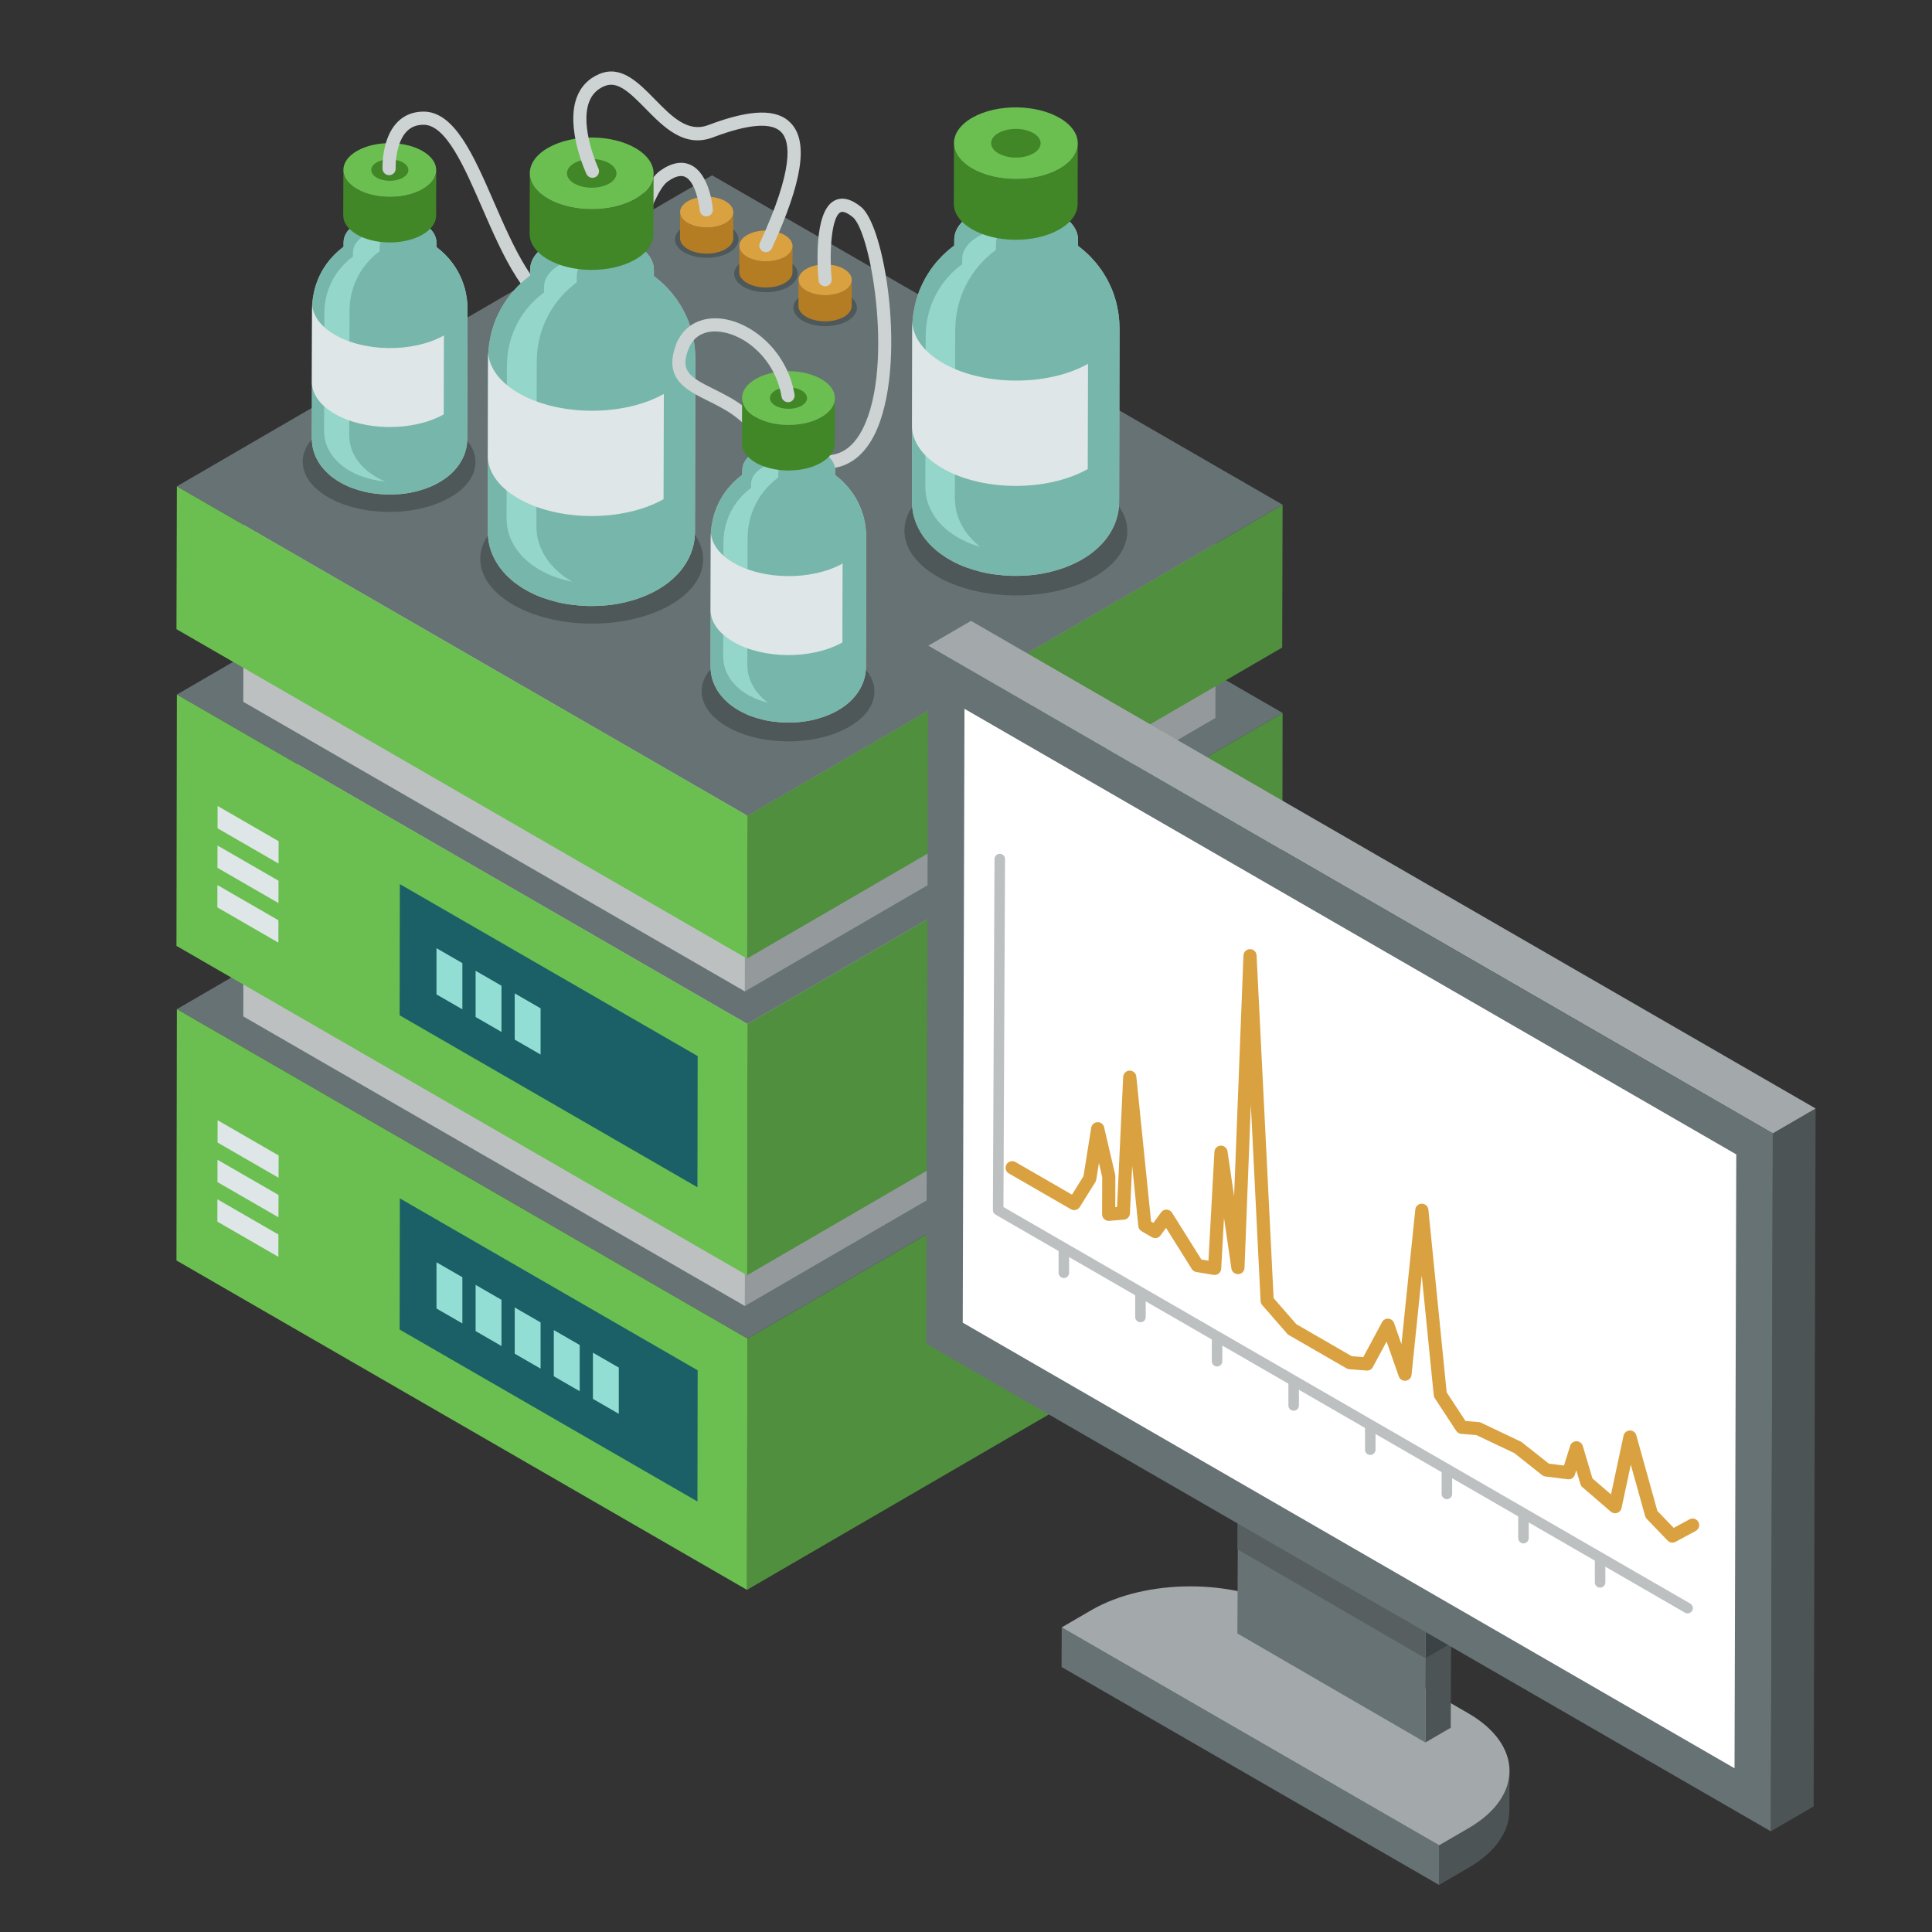 <?xml version="1.0" encoding="UTF-8" standalone="no"?>
<svg
   xmlns:dc="http://purl.org/dc/elements/1.1/"
   xmlns:cc="http://creativecommons.org/ns#"
   xmlns:rdf="http://www.w3.org/1999/02/22-rdf-syntax-ns#"
   xmlns:svg="http://www.w3.org/2000/svg"
   xmlns="http://www.w3.org/2000/svg"
   xmlns:sodipodi="http://sodipodi.sourceforge.net/DTD/sodipodi-0.dtd"
   xmlns:inkscape="http://www.inkscape.org/namespaces/inkscape"
   version="1.1"
   id="svg833"
   xml:space="preserve"
   width="20"
   height="20"
   viewBox="0 0 20 20"
   sodipodi:docname="analysis.svg"
   inkscape:version="1.0.2 (e86c8708, 2021-01-15)"><rect x="0" y="0" width="20" height="20" fill="#333333" stroke="none"/><defs
     id="defs837"><clipPath
       clipPathUnits="userSpaceOnUse"
       id="clipPath851"><path
         d="M 0,28.505 H 612 V 763.495 H 0 Z"
         id="path849" /></clipPath><clipPath
       clipPathUnits="userSpaceOnUse"
       id="clipPath1121"><path
         d="m -328.01,477.647 c 0,-3.914 2.748,-8.676 6.139,-10.633 v 0 c 3.391,-1.957 6.137,-0.37 6.137,3.546 v 0 c 0,3.914 -2.746,8.674 -6.137,10.633 v 0 c -0.985,0.568 -1.916,0.836 -2.743,0.836 v 0 c -2.014,0 -3.397,-1.604 -3.397,-4.382"
         id="path1119" /></clipPath><linearGradient
       x1="0"
       y1="0"
       x2="1"
       y2="0"
       gradientUnits="userSpaceOnUse"
       gradientTransform="matrix(12.278,0,0,-12.278,-328.01,474.103)"
       spreadMethod="pad"
       id="linearGradient1135"><stop
         style="stop-opacity:1;stop-color:#dbe1e3"
         offset="0"
         id="stop1131" /><stop
         style="stop-opacity:1;stop-color:#e6ecee"
         offset="1"
         id="stop1133" /></linearGradient><clipPath
       clipPathUnits="userSpaceOnUse"
       id="clipPath1145"><path
         d="M 0,28.505 H 612 V 763.495 H 0 Z"
         id="path1143" /></clipPath></defs><sodipodi:namedview
     pagecolor="#ffffff"
     bordercolor="#666666"
     borderopacity="1"
     objecttolerance="10"
     gridtolerance="10"
     guidetolerance="10"
     inkscape:pageopacity="0"
     inkscape:pageshadow="2"
     inkscape:window-width="1487"
     inkscape:window-height="1007"
     id="namedview835"
     showgrid="false"
     inkscape:zoom="17.35627"
     inkscape:cx="8.8239733"
     inkscape:cy="18.025898"
     inkscape:window-x="0"
     inkscape:window-y="25"
     inkscape:window-maximized="0"
     inkscape:current-layer="g841" /><g
     id="g841"
     inkscape:groupmode="layer"
     inkscape:label="analysis"
     transform="matrix(1.333,0,0,-1.333,0,1056)"><g
       id="g843" /><g
       id="g845"
       transform="matrix(0.028,0,0,0.028,-0.524,774.196)"><g
         id="g847"
         clip-path="url(#clipPath851)"><path
           d="M 226.008,271.678 374.448,357.941 374.336,288.24 225.894,201.975 Z"
           style="fill:#508f3d;fill-opacity:1;fill-rule:nonzero;stroke:none"
           id="path853" /><path
           d="M 67.771,363.036 216.211,449.299 374.449,357.94 226.007,271.677 Z"
           style="fill:#677274;fill-opacity:1;fill-rule:nonzero;stroke:none"
           id="path855" /><path
           d="m 226.008,271.678 -0.114,-69.703 -158.237,91.359 0.114,69.703 z"
           style="fill:#6bbf51;fill-opacity:1;fill-rule:nonzero;stroke:none"
           id="path857" /><path
           d="m 225.409,341.983 130.506,75.842 -0.1,-61.279 -130.506,-75.842 z"
           style="fill:#94999b;fill-opacity:1;fill-rule:nonzero;stroke:none"
           id="path859" /><path
           d="M 86.291,422.303 216.797,498.145 355.916,417.825 225.41,341.983 Z"
           style="fill:#bdbdbd;fill-opacity:1;fill-rule:nonzero;stroke:none"
           id="path861" /><path
           d="m 225.409,341.983 -0.1,-61.279 -139.115,80.32 0.096,61.279 z"
           style="fill:#bcc0c1;fill-opacity:1;fill-rule:nonzero;stroke:none"
           id="path863" /><path
           d="M 226.008,358.932 374.448,445.196 374.336,375.495 225.894,289.229 Z"
           style="fill:#508f3d;fill-opacity:1;fill-rule:nonzero;stroke:none"
           id="path865" /><path
           d="M 67.771,450.29 216.211,536.556 374.449,445.195 226.007,358.932 Z"
           style="fill:#677274;fill-opacity:1;fill-rule:nonzero;stroke:none"
           id="path867" /><path
           d="m 226.008,358.932 -0.114,-69.703 -158.237,91.359 0.114,69.703 z"
           style="fill:#6bbf51;fill-opacity:1;fill-rule:nonzero;stroke:none"
           id="path869" /><path
           d="m 225.409,429.237 130.506,75.842 -0.1,-61.279 -130.506,-75.842 z"
           style="fill:#94999b;fill-opacity:1;fill-rule:nonzero;stroke:none"
           id="path871" /><path
           d="m 86.291,509.558 130.506,75.842 139.119,-80.32 -130.506,-75.842 z"
           style="fill:#bdbdbd;fill-opacity:1;fill-rule:nonzero;stroke:none"
           id="path873" /><path
           d="m 225.409,429.237 -0.1,-61.279 -139.115,80.32 0.096,61.279 z"
           style="fill:#bcc0c1;fill-opacity:1;fill-rule:nonzero;stroke:none"
           id="path875" /><path
           d="M 226.008,416.684 374.448,502.95 374.336,463.334 225.894,377.071 Z"
           style="fill:#508f3d;fill-opacity:1;fill-rule:nonzero;stroke:none"
           id="path877" /><path
           d="M 67.771,508.042 216.211,594.308 374.449,502.949 226.007,416.684 Z"
           style="fill:#677274;fill-opacity:1;fill-rule:nonzero;stroke:none"
           id="path879" /><path
           d="m 226.008,416.684 -0.114,-39.614 -158.237,91.359 0.114,39.613 z"
           style="fill:#6bbf51;fill-opacity:1;fill-rule:nonzero;stroke:none"
           id="path881" /><path
           d="m 143.333,504.842 c -9.491,-5.324 -24.661,-5.171 -33.886,0.343 -9.225,5.514 -9.007,14.3 0.48,19.625 9.491,5.326 24.661,5.172 33.886,-0.341 9.225,-5.514 9.009,-14.302 -0.48,-19.627"
           style="fill:#4f5859;fill-opacity:1;fill-rule:nonzero;stroke:none"
           id="path883" /><path
           d="m 114.129,574.814 c -0.004,0.014 -0.008,0.025 -0.01,0.039 v 0.004 c 0.004,-0.014 0.008,-0.027 0.01,-0.039 v -0.004 z m 34.193,-16.03 c -0.004,0.049 -0.006,0.1 -0.01,0.147 -0.059,0.858 -0.172,1.673 -0.382,2.68 -0.027,0.129 -0.053,0.255 -0.082,0.38 -0.049,0.213 -0.096,0.431 -0.153,0.666 -0.031,0.127 -0.069,0.253 -0.104,0.378 -0.002,0.008 -0.004,0.018 -0.006,0.025 -0.096,0.351 -0.2,0.697 -0.315,1.03 -0.349,1.048 -0.703,1.843 -0.94,2.321 -0.053,0.11 -0.121,0.247 -0.198,0.398 -0.055,0.114 -0.102,0.21 -0.139,0.286 -0.119,0.237 -0.413,0.801 -0.891,1.553 -0.372,0.598 -0.815,1.244 -1.338,1.886 -0.078,0.098 -0.149,0.18 -0.225,0.27 -0.078,0.096 -0.151,0.192 -0.233,0.29 -0.033,0.039 -0.067,0.069 -0.098,0.108 -0.272,0.314 -0.529,0.59 -0.776,0.848 -0.084,0.088 -0.167,0.176 -0.249,0.261 -0.259,0.259 -0.501,0.488 -0.737,0.703 -0.139,0.125 -0.259,0.231 -0.388,0.343 -0.092,0.078 -0.186,0.159 -0.276,0.235 -0.331,0.278 -0.623,0.511 -0.797,0.648 -0.008,0.004 -0.02,0.01 -0.025,0.016 -0.01,0.01 -0.02,0.018 -0.029,0.025 0,0 -0.002,0 -0.002,0 0,0 0.002,0 0.002,0 -0.059,0.043 -0.118,0.086 -0.174,0.131 0.002,0.449 0.002,0.917 0.004,1.311 0,0.112 -0.02,0.223 -0.027,0.333 -0.008,0.11 -0.01,0.219 -0.024,0.329 -0.02,0.127 -0.057,0.255 -0.086,0.382 -0.025,0.106 -0.045,0.215 -0.078,0.323 -0.041,0.127 -0.098,0.255 -0.153,0.382 -0.041,0.104 -0.078,0.21 -0.127,0.313 -0.063,0.127 -0.145,0.253 -0.219,0.38 -0.061,0.1 -0.11,0.202 -0.176,0.3 -0.088,0.131 -0.196,0.257 -0.296,0.384 -0.074,0.092 -0.137,0.186 -0.217,0.278 -0.114,0.129 -0.249,0.255 -0.378,0.382 -0.084,0.084 -0.161,0.17 -0.253,0.255 -0.155,0.139 -0.331,0.274 -0.503,0.409 -0.082,0.065 -0.155,0.131 -0.241,0.196 -0.27,0.196 -0.556,0.386 -0.864,0.57 -4.958,2.964 -13.109,3.046 -18.208,0.184 -0.321,-0.18 -0.623,-0.368 -0.903,-0.562 -0.098,-0.067 -0.18,-0.139 -0.272,-0.208 -0.176,-0.129 -0.356,-0.259 -0.515,-0.394 -0.094,-0.082 -0.174,-0.169 -0.265,-0.251 -0.137,-0.127 -0.278,-0.253 -0.4,-0.384 -0.088,-0.094 -0.159,-0.19 -0.239,-0.284 -0.104,-0.125 -0.217,-0.251 -0.309,-0.378 -0.072,-0.1 -0.129,-0.204 -0.192,-0.306 -0.08,-0.127 -0.169,-0.253 -0.235,-0.38 -0.057,-0.106 -0.096,-0.212 -0.143,-0.317 -0.057,-0.127 -0.119,-0.255 -0.167,-0.386 -0.037,-0.108 -0.061,-0.217 -0.09,-0.329 -0.035,-0.127 -0.076,-0.255 -0.098,-0.384 -0.021,-0.112 -0.025,-0.225 -0.037,-0.337 -0.014,-0.127 -0.031,-0.255 -0.033,-0.382 0,-0.016 -0.002,-0.031 -0.002,-0.049 l -0.004,-1.309 c -0.061,-0.043 -0.117,-0.086 -0.176,-0.129 -0.012,-0.01 -0.021,-0.02 -0.033,-0.027 -0.006,-0.006 -0.016,-0.01 -0.024,-0.014 -0.172,-0.135 -0.464,-0.364 -0.795,-0.641 -0.102,-0.082 -0.204,-0.17 -0.309,-0.261 -0.119,-0.102 -0.229,-0.198 -0.36,-0.315 -0.237,-0.213 -0.482,-0.441 -0.742,-0.699 -0.084,-0.082 -0.167,-0.172 -0.251,-0.261 -0.247,-0.255 -0.501,-0.529 -0.776,-0.84 -0.035,-0.039 -0.067,-0.07 -0.102,-0.11 -0.082,-0.098 -0.157,-0.192 -0.237,-0.29 -0.074,-0.09 -0.145,-0.17 -0.223,-0.264 -0.525,-0.641 -0.974,-1.287 -1.35,-1.881 -0.482,-0.75 -0.78,-1.315 -0.899,-1.552 -0.039,-0.076 -0.086,-0.172 -0.143,-0.286 -0.076,-0.149 -0.145,-0.286 -0.198,-0.394 -0.239,-0.478 -0.599,-1.271 -0.954,-2.317 -0.116,-0.331 -0.223,-0.678 -0.321,-1.026 -0.004,-0.012 -0.006,-0.022 -0.01,-0.031 -0.033,-0.125 -0.07,-0.249 -0.102,-0.374 -0.059,-0.235 -0.11,-0.453 -0.157,-0.666 -0.029,-0.125 -0.059,-0.249 -0.084,-0.378 -0.217,-1.007 -0.333,-1.822 -0.4,-2.68 -0.002,-0.047 -0.006,-0.096 -0.01,-0.145 -0.033,-0.486 -0.055,-0.989 -0.069,-1.561 l -0.08,-36.066 c 0.043,-1.152 0.086,-2.345 0.703,-4.09 0.598,-1.7 1.569,-3.132 2.047,-3.71 0.979,-1.181 1.064,-1.267 2.245,-2.333 0.545,-0.488 1.357,-1.032 1.957,-1.446 0.374,-0.259 2.339,-1.456 4.458,-2.196 2.049,-0.715 3.928,-1.185 5.591,-1.399 2.788,-0.357 4.384,-0.409 7.125,-0.231 1.794,0.116 6.461,0.654 10.984,3.16 1.164,0.678 3.889,2.261 5.857,5.25 2.041,3.097 2.108,5.744 2.135,6.874 0.025,8.476 0.059,27.591 0.08,36.068 -0.01,0.57 -0.027,1.075 -0.059,1.559"
           style="fill:#babcbe;fill-opacity:1;fill-rule:nonzero;stroke:none"
           id="path885" /><path
           d="m 114.129,574.814 c -0.004,0.014 -0.008,0.025 -0.01,0.039 v 0.004 c 0.004,-0.014 0.008,-0.027 0.01,-0.039 v -0.004 z m 34.193,-16.03 c -0.004,0.049 -0.006,0.1 -0.01,0.147 -0.059,0.858 -0.172,1.673 -0.382,2.68 -0.027,0.129 -0.053,0.255 -0.082,0.38 -0.049,0.213 -0.096,0.431 -0.153,0.666 -0.031,0.127 -0.069,0.253 -0.104,0.378 -0.002,0.008 -0.004,0.018 -0.006,0.025 -0.096,0.351 -0.2,0.697 -0.315,1.03 -0.349,1.048 -0.703,1.843 -0.94,2.321 -0.053,0.11 -0.121,0.247 -0.198,0.398 -0.055,0.114 -0.102,0.21 -0.139,0.286 -0.119,0.237 -0.413,0.801 -0.891,1.553 -0.372,0.598 -0.815,1.244 -1.338,1.886 -0.078,0.098 -0.149,0.18 -0.225,0.27 -0.078,0.096 -0.151,0.192 -0.233,0.29 -0.033,0.039 -0.067,0.069 -0.098,0.108 -0.272,0.314 -0.529,0.59 -0.776,0.848 -0.084,0.088 -0.167,0.176 -0.249,0.261 -0.259,0.259 -0.501,0.488 -0.737,0.703 -0.139,0.125 -0.259,0.231 -0.388,0.343 -0.092,0.078 -0.186,0.159 -0.276,0.235 -0.331,0.278 -0.623,0.511 -0.797,0.648 -0.008,0.004 -0.02,0.01 -0.025,0.016 -0.01,0.01 -0.02,0.018 -0.029,0.025 0,0 -0.002,0 -0.002,0 0,0 0.002,0 0.002,0 -0.059,0.043 -0.118,0.086 -0.174,0.131 0.002,0.449 0.002,0.917 0.004,1.311 0,0.112 -0.02,0.223 -0.027,0.333 -0.008,0.11 -0.01,0.219 -0.024,0.329 -0.02,0.127 -0.057,0.255 -0.086,0.382 -0.025,0.106 -0.045,0.215 -0.078,0.323 -0.041,0.127 -0.098,0.255 -0.153,0.382 -0.041,0.104 -0.078,0.21 -0.127,0.313 -0.063,0.127 -0.145,0.253 -0.219,0.38 -0.061,0.1 -0.11,0.202 -0.176,0.3 -0.088,0.131 -0.196,0.257 -0.296,0.384 -0.074,0.092 -0.137,0.186 -0.217,0.278 -0.114,0.129 -0.249,0.255 -0.378,0.382 -0.084,0.084 -0.161,0.17 -0.253,0.255 -0.155,0.139 -0.331,0.274 -0.503,0.409 -0.082,0.065 -0.155,0.131 -0.241,0.196 -0.27,0.196 -0.556,0.386 -0.864,0.57 -4.958,2.964 -13.109,3.046 -18.208,0.184 -0.321,-0.18 -0.623,-0.368 -0.903,-0.562 -0.098,-0.067 -0.18,-0.139 -0.272,-0.208 -0.176,-0.129 -0.356,-0.259 -0.515,-0.394 -0.094,-0.082 -0.174,-0.169 -0.265,-0.251 -0.137,-0.127 -0.278,-0.253 -0.4,-0.384 -0.088,-0.094 -0.159,-0.19 -0.239,-0.284 -0.104,-0.125 -0.217,-0.251 -0.309,-0.378 -0.072,-0.1 -0.129,-0.204 -0.192,-0.306 -0.08,-0.127 -0.169,-0.253 -0.235,-0.38 -0.057,-0.106 -0.096,-0.212 -0.143,-0.317 -0.057,-0.127 -0.119,-0.255 -0.167,-0.386 -0.037,-0.108 -0.061,-0.217 -0.09,-0.329 -0.035,-0.127 -0.076,-0.255 -0.098,-0.384 -0.021,-0.112 -0.025,-0.225 -0.037,-0.337 -0.014,-0.127 -0.031,-0.255 -0.033,-0.382 0,-0.016 -0.002,-0.031 -0.002,-0.049 l -0.004,-1.309 c -0.061,-0.043 -0.117,-0.086 -0.176,-0.129 -0.012,-0.01 -0.021,-0.02 -0.033,-0.027 -0.006,-0.006 -0.016,-0.01 -0.024,-0.014 -0.172,-0.135 -0.464,-0.364 -0.795,-0.641 -0.102,-0.082 -0.204,-0.17 -0.309,-0.261 -0.119,-0.102 -0.229,-0.198 -0.36,-0.315 -0.237,-0.213 -0.482,-0.441 -0.742,-0.699 -0.084,-0.082 -0.167,-0.172 -0.251,-0.261 -0.247,-0.255 -0.501,-0.529 -0.776,-0.84 -0.035,-0.039 -0.067,-0.07 -0.102,-0.11 -0.082,-0.098 -0.157,-0.192 -0.237,-0.29 -0.074,-0.09 -0.145,-0.17 -0.223,-0.264 -0.525,-0.641 -0.974,-1.287 -1.35,-1.881 -0.482,-0.75 -0.78,-1.315 -0.899,-1.552 -0.039,-0.076 -0.086,-0.172 -0.143,-0.286 -0.076,-0.149 -0.145,-0.286 -0.198,-0.394 -0.239,-0.478 -0.599,-1.271 -0.954,-2.317 -0.116,-0.331 -0.223,-0.678 -0.321,-1.026 -0.004,-0.012 -0.006,-0.022 -0.01,-0.031 -0.033,-0.125 -0.07,-0.249 -0.102,-0.374 -0.059,-0.235 -0.11,-0.453 -0.157,-0.666 -0.029,-0.125 -0.059,-0.249 -0.084,-0.378 -0.217,-1.007 -0.333,-1.822 -0.4,-2.68 -0.002,-0.047 -0.006,-0.096 -0.01,-0.145 -0.033,-0.486 -0.055,-0.989 -0.069,-1.561 l -0.08,-36.066 c 0.043,-1.152 0.086,-2.345 0.703,-4.09 0.598,-1.7 1.569,-3.132 2.047,-3.71 0.979,-1.181 1.064,-1.267 2.245,-2.333 0.545,-0.488 1.357,-1.032 1.957,-1.446 0.374,-0.259 2.339,-1.456 4.458,-2.196 2.049,-0.715 3.928,-1.185 5.591,-1.399 2.788,-0.357 4.384,-0.409 7.125,-0.231 1.794,0.116 6.461,0.654 10.984,3.16 1.164,0.678 3.889,2.261 5.857,5.25 2.041,3.097 2.108,5.744 2.135,6.874 0.025,8.476 0.059,27.591 0.08,36.068 -0.01,0.57 -0.027,1.075 -0.059,1.559"
           style="fill:#77b7ab;fill-opacity:1;fill-rule:nonzero;stroke:none"
           id="path887" /><path
           d="m 122.682,573.572 c 0.002,0 0.002,0.002 0.002,0.002 -0.004,0.014 -0.006,0.025 -0.01,0.039 v -0.004 c 0.002,-0.014 0.006,-0.025 0.008,-0.037"
           style="fill:#85c9bc;fill-opacity:1;fill-rule:nonzero;stroke:none"
           id="path889" /><path
           d="m 116.719,572.125 c 0.004,-0.012 0.006,-0.024 0.01,-0.037 -0.002,0 -0.002,-0.002 -0.002,-0.002 -0.002,0.012 -0.006,0.024 -0.008,0.035 v 0.004 z m 5.526,-60.999 c -0.576,0.398 -1.356,0.919 -1.877,1.387 -1.134,1.021 -1.215,1.105 -2.153,2.237 -0.46,0.554 -1.389,1.928 -1.963,3.557 -0.592,1.675 -0.635,2.817 -0.674,3.922 l 0.076,34.589 c 0.014,0.548 0.033,1.03 0.065,1.499 0.004,0.045 0.006,0.092 0.01,0.137 0.063,0.821 0.174,1.604 0.382,2.57 0.027,0.123 0.055,0.243 0.08,0.362 0.047,0.206 0.096,0.413 0.153,0.639 0.029,0.121 0.067,0.239 0.098,0.358 0.002,0.01 0.006,0.019 0.008,0.029 0.094,0.335 0.198,0.666 0.309,0.985 0.339,1.005 0.684,1.765 0.913,2.221 0.053,0.104 0.119,0.235 0.192,0.38 0.053,0.108 0.1,0.2 0.135,0.272 0.116,0.229 0.402,0.768 0.866,1.487 0.358,0.572 0.787,1.189 1.293,1.804 0.074,0.09 0.141,0.169 0.213,0.255 0.076,0.092 0.147,0.184 0.227,0.278 0.033,0.037 0.067,0.067 0.098,0.104 0.261,0.3 0.505,0.562 0.742,0.807 0.082,0.084 0.163,0.17 0.243,0.251 0.249,0.247 0.482,0.464 0.711,0.67 0.125,0.112 0.231,0.204 0.345,0.302 0.1,0.086 0.2,0.171 0.298,0.251 0.317,0.263 0.596,0.486 0.764,0.613 0.006,0.006 0.016,0.01 0.022,0.014 0.012,0.008 0.021,0.018 0.033,0.025 0.055,0.043 0.11,0.084 0.167,0.125 l 0.002,1.256 c 0,0.016 0.004,0.029 0.004,0.045 0.002,0.123 0.02,0.245 0.033,0.366 0.01,0.108 0.016,0.217 0.035,0.323 0.02,0.125 0.061,0.247 0.092,0.37 0.029,0.104 0.051,0.212 0.086,0.315 0.045,0.123 0.106,0.245 0.161,0.368 0.045,0.102 0.082,0.204 0.137,0.306 0.065,0.121 0.147,0.243 0.225,0.364 0.061,0.096 0.116,0.196 0.186,0.294 0.088,0.121 0.194,0.241 0.296,0.36 0.076,0.09 0.143,0.184 0.227,0.272 0.118,0.125 0.253,0.247 0.386,0.368 0.086,0.08 0.163,0.163 0.253,0.241 0.153,0.129 0.325,0.255 0.492,0.378 0.09,0.067 0.169,0.135 0.263,0.2 0.27,0.186 0.558,0.366 0.868,0.539 0.057,0.033 0.127,0.053 0.184,0.086 -2.813,-0.049 -5.606,-0.656 -7.785,-1.881 -0.294,-0.163 -0.566,-0.335 -0.823,-0.511 -0.088,-0.061 -0.163,-0.127 -0.247,-0.188 -0.161,-0.119 -0.323,-0.235 -0.468,-0.358 -0.086,-0.076 -0.159,-0.153 -0.241,-0.229 -0.125,-0.116 -0.255,-0.229 -0.366,-0.349 -0.078,-0.084 -0.141,-0.172 -0.214,-0.259 -0.098,-0.116 -0.2,-0.227 -0.284,-0.345 -0.065,-0.09 -0.116,-0.186 -0.176,-0.278 -0.072,-0.116 -0.151,-0.229 -0.213,-0.345 -0.049,-0.096 -0.086,-0.194 -0.129,-0.29 -0.051,-0.116 -0.11,-0.231 -0.151,-0.349 -0.033,-0.1 -0.055,-0.202 -0.082,-0.302 -0.031,-0.116 -0.069,-0.231 -0.09,-0.349 -0.018,-0.102 -0.022,-0.206 -0.031,-0.308 -0.012,-0.116 -0.029,-0.231 -0.031,-0.349 0,-0.014 -0.004,-0.027 -0.004,-0.041 l -0.004,-1.193 c -0.051,-0.039 -0.104,-0.078 -0.159,-0.118 -0.01,-0.008 -0.02,-0.018 -0.028,-0.025 -0.008,-0.004 -0.016,-0.008 -0.021,-0.012 -0.159,-0.121 -0.425,-0.333 -0.725,-0.582 -0.094,-0.076 -0.188,-0.157 -0.282,-0.237 -0.108,-0.094 -0.21,-0.182 -0.329,-0.288 -0.215,-0.194 -0.437,-0.402 -0.674,-0.637 -0.076,-0.076 -0.153,-0.157 -0.231,-0.237 -0.223,-0.233 -0.457,-0.482 -0.705,-0.766 -0.031,-0.035 -0.059,-0.063 -0.09,-0.1 -0.076,-0.09 -0.143,-0.174 -0.215,-0.263 -0.069,-0.082 -0.135,-0.155 -0.206,-0.241 -0.478,-0.584 -0.885,-1.171 -1.228,-1.712 -0.437,-0.682 -0.709,-1.195 -0.819,-1.411 -0.033,-0.07 -0.078,-0.157 -0.127,-0.261 -0.071,-0.135 -0.133,-0.261 -0.184,-0.36 -0.215,-0.433 -0.543,-1.154 -0.866,-2.106 -0.106,-0.304 -0.204,-0.619 -0.294,-0.936 -0.002,-0.01 -0.004,-0.02 -0.008,-0.027 -0.029,-0.114 -0.065,-0.227 -0.092,-0.341 -0.055,-0.213 -0.1,-0.411 -0.145,-0.607 -0.025,-0.112 -0.051,-0.225 -0.076,-0.343 -0.196,-0.917 -0.302,-1.659 -0.36,-2.439 -0.004,-0.043 -0.008,-0.088 -0.01,-0.131 -0.031,-0.441 -0.051,-0.901 -0.061,-1.42 l -0.076,-32.822 c 0.041,-1.05 0.08,-2.133 0.641,-3.724 0.545,-1.546 1.428,-2.848 1.863,-3.373 0.891,-1.075 0.968,-1.156 2.045,-2.123 0.494,-0.445 1.234,-0.94 1.781,-1.318 0.339,-0.233 2.126,-1.324 4.055,-1.996 1.865,-0.65 3.575,-1.077 5.089,-1.271 0.541,-0.07 1.028,-0.125 1.493,-0.17 -1.638,0.686 -3.019,1.528 -3.32,1.736"
           style="fill:#94d6c9;fill-opacity:1;fill-rule:nonzero;stroke:none"
           id="path891" /><path
           d="m 111.376,550.2 c -4.08,2.439 -6.106,5.591 -6.096,8.733 l -0.065,-22.122 c 0.084,-3.068 2.098,-6.128 6.08,-8.51 8.296,-4.958 21.94,-5.097 30.477,-0.307 l 0.061,21.889 c -8.537,-4.78 -22.167,-4.639 -30.457,0.317"
           style="fill:#dfe6e8;fill-opacity:1;fill-rule:nonzero;stroke:none"
           id="path893" /><path
           d="m 135.802,590.405 c -5.101,-2.862 -13.252,-2.78 -18.208,0.184 -2.439,1.456 -3.65,3.34 -3.644,5.217 l -0.037,-12.627 c -0.004,-1.879 1.207,-3.761 3.646,-5.219 4.956,-2.962 13.107,-3.046 18.206,-0.184 2.594,1.454 3.898,3.389 3.904,5.33 l 0.033,12.627 c -0.006,-1.939 -1.308,-3.875 -3.9,-5.328"
           style="fill:#418727;fill-opacity:1;fill-rule:nonzero;stroke:none"
           id="path895" /><path
           d="m 135.802,590.405 c -5.101,-2.862 -13.252,-2.78 -18.208,0.184 -4.956,2.962 -4.843,7.685 0.259,10.547 5.097,2.86 13.252,2.778 18.208,-0.184 4.956,-2.964 4.84,-7.687 -0.259,-10.547"
           style="fill:#6bbf51;fill-opacity:1;fill-rule:nonzero;stroke:none"
           id="path897" /><path
           d="m 130.417,593.624 c -2.039,-1.144 -5.301,-1.111 -7.283,0.074 -1.982,1.185 -1.937,3.074 0.104,4.218 2.039,1.144 5.301,1.113 7.283,-0.074 1.98,-1.185 1.935,-3.074 -0.104,-4.218"
           style="fill:#418727;fill-opacity:1;fill-rule:nonzero;stroke:none"
           id="path899" /><path
           d="m 322.022,482.804 c -12.243,-6.87 -31.815,-6.672 -43.715,0.443 -11.902,7.113 -11.622,18.449 0.619,25.319 12.243,6.87 31.815,6.672 43.715,-0.441 11.902,-7.115 11.622,-18.451 -0.619,-25.321"
           style="fill:#4f5859;fill-opacity:1;fill-rule:nonzero;stroke:none"
           id="path901" /><path
           d="m 283.544,575.265 c -0.004,0.018 -0.01,0.035 -0.014,0.051 0.002,0.002 0.002,0.004 0.002,0.006 0.004,-0.018 0.008,-0.035 0.012,-0.053 z m 45.592,-21.374 c -0.006,0.067 -0.008,0.131 -0.012,0.196 -0.08,1.142 -0.231,2.229 -0.511,3.573 -0.037,0.172 -0.07,0.341 -0.11,0.507 -0.063,0.284 -0.129,0.574 -0.204,0.889 -0.043,0.169 -0.092,0.333 -0.139,0.501 -0.002,0.012 -0.006,0.024 -0.008,0.033 -0.127,0.468 -0.266,0.93 -0.419,1.375 -0.466,1.399 -0.94,2.458 -1.254,3.095 -0.072,0.145 -0.163,0.329 -0.266,0.531 -0.072,0.149 -0.135,0.278 -0.186,0.38 -0.157,0.317 -0.548,1.07 -1.187,2.072 -0.496,0.795 -1.089,1.657 -1.783,2.515 -0.104,0.129 -0.2,0.239 -0.3,0.36 -0.106,0.127 -0.202,0.255 -0.313,0.384 -0.043,0.053 -0.086,0.094 -0.131,0.145 -0.362,0.419 -0.701,0.787 -1.028,1.132 -0.114,0.116 -0.225,0.235 -0.335,0.347 -0.343,0.347 -0.666,0.65 -0.981,0.936 -0.188,0.17 -0.347,0.309 -0.517,0.456 -0.123,0.108 -0.247,0.215 -0.368,0.315 -0.443,0.37 -0.831,0.684 -1.064,0.862 -0.01,0.01 -0.024,0.016 -0.035,0.025 -0.014,0.01 -0.025,0.022 -0.039,0.031 v 0.002 c 0,0 0,-0.002 0.002,-0.002 -0.08,0.059 -0.157,0.117 -0.235,0.176 0.002,0.597 0.004,1.222 0.006,1.747 0,0.147 -0.022,0.296 -0.033,0.445 -0.012,0.145 -0.014,0.292 -0.035,0.437 -0.025,0.17 -0.072,0.339 -0.114,0.509 -0.035,0.143 -0.059,0.288 -0.104,0.431 -0.055,0.171 -0.133,0.339 -0.204,0.509 -0.057,0.139 -0.102,0.28 -0.17,0.417 -0.084,0.17 -0.192,0.339 -0.292,0.509 -0.08,0.133 -0.147,0.267 -0.237,0.398 -0.117,0.174 -0.259,0.343 -0.392,0.513 -0.098,0.123 -0.184,0.249 -0.292,0.37 -0.153,0.172 -0.331,0.341 -0.503,0.509 -0.114,0.112 -0.213,0.227 -0.335,0.339 -0.208,0.186 -0.443,0.366 -0.672,0.546 -0.112,0.086 -0.208,0.176 -0.321,0.261 -0.36,0.263 -0.742,0.515 -1.152,0.76 -6.609,3.951 -17.48,4.063 -24.279,0.247 -0.427,-0.241 -0.831,-0.492 -1.205,-0.75 -0.129,-0.088 -0.239,-0.184 -0.364,-0.276 -0.233,-0.172 -0.472,-0.345 -0.684,-0.527 -0.129,-0.108 -0.233,-0.221 -0.354,-0.333 -0.182,-0.17 -0.37,-0.337 -0.533,-0.513 -0.117,-0.123 -0.211,-0.253 -0.315,-0.378 -0.143,-0.169 -0.292,-0.333 -0.413,-0.503 -0.098,-0.135 -0.172,-0.272 -0.259,-0.407 -0.108,-0.169 -0.221,-0.337 -0.313,-0.507 -0.074,-0.139 -0.127,-0.282 -0.19,-0.423 -0.076,-0.17 -0.161,-0.341 -0.221,-0.513 -0.051,-0.145 -0.08,-0.292 -0.121,-0.439 -0.045,-0.171 -0.1,-0.341 -0.129,-0.513 -0.027,-0.149 -0.033,-0.3 -0.051,-0.451 -0.014,-0.169 -0.039,-0.337 -0.043,-0.507 0,-0.021 -0.004,-0.043 -0.004,-0.065 l -0.006,-1.745 c -0.078,-0.057 -0.155,-0.116 -0.233,-0.172 -0.016,-0.012 -0.029,-0.025 -0.045,-0.037 -0.008,-0.006 -0.02,-0.012 -0.029,-0.02 -0.231,-0.178 -0.621,-0.486 -1.062,-0.85 -0.135,-0.112 -0.274,-0.231 -0.411,-0.349 -0.161,-0.137 -0.308,-0.266 -0.482,-0.421 -0.315,-0.284 -0.642,-0.588 -0.987,-0.932 -0.114,-0.112 -0.223,-0.229 -0.337,-0.347 -0.331,-0.341 -0.672,-0.705 -1.034,-1.122 -0.045,-0.051 -0.088,-0.092 -0.135,-0.145 -0.11,-0.131 -0.21,-0.257 -0.315,-0.388 -0.102,-0.119 -0.196,-0.227 -0.3,-0.353 -0.701,-0.854 -1.297,-1.714 -1.798,-2.507 -0.643,-0.999 -1.04,-1.751 -1.199,-2.067 -0.053,-0.102 -0.116,-0.231 -0.19,-0.382 -0.102,-0.198 -0.196,-0.38 -0.268,-0.527 -0.317,-0.635 -0.795,-1.692 -1.269,-3.087 -0.155,-0.443 -0.298,-0.905 -0.429,-1.371 -0.002,-0.014 -0.006,-0.028 -0.01,-0.039 -0.047,-0.167 -0.098,-0.331 -0.139,-0.499 -0.076,-0.314 -0.145,-0.603 -0.212,-0.889 -0.037,-0.165 -0.074,-0.331 -0.11,-0.503 -0.29,-1.342 -0.445,-2.429 -0.531,-3.573 -0.006,-0.063 -0.01,-0.127 -0.016,-0.192 -0.043,-0.646 -0.072,-1.318 -0.088,-2.082 l -0.108,-48.088 c 0.057,-1.538 0.116,-3.126 0.934,-5.456 0.801,-2.264 2.094,-4.173 2.731,-4.944 1.307,-1.575 1.418,-1.692 2.995,-3.111 0.723,-0.65 1.808,-1.377 2.609,-1.929 0.498,-0.343 3.117,-1.941 5.941,-2.927 2.733,-0.952 5.24,-1.581 7.456,-1.865 3.718,-0.476 5.847,-0.545 9.501,-0.309 2.392,0.155 8.611,0.874 14.645,4.216 1.552,0.901 5.183,3.013 7.812,6.999 2.719,4.127 2.807,7.657 2.846,9.166 0.031,11.301 0.074,36.787 0.106,48.088 -0.012,0.764 -0.037,1.434 -0.078,2.08"
           style="fill:#babcbe;fill-opacity:1;fill-rule:nonzero;stroke:none"
           id="path903" /><path
           d="m 283.544,575.265 c -0.004,0.018 -0.01,0.035 -0.014,0.051 0.002,0.002 0.002,0.004 0.002,0.006 0.004,-0.018 0.008,-0.035 0.012,-0.053 z m 45.592,-21.374 c -0.006,0.067 -0.008,0.131 -0.012,0.196 -0.08,1.142 -0.231,2.229 -0.511,3.573 -0.037,0.172 -0.07,0.341 -0.11,0.507 -0.063,0.284 -0.129,0.574 -0.204,0.889 -0.043,0.169 -0.092,0.333 -0.139,0.501 -0.002,0.012 -0.006,0.024 -0.008,0.033 -0.127,0.468 -0.266,0.93 -0.419,1.375 -0.466,1.399 -0.94,2.458 -1.254,3.095 -0.072,0.145 -0.163,0.329 -0.266,0.531 -0.072,0.149 -0.135,0.278 -0.186,0.38 -0.157,0.317 -0.548,1.07 -1.187,2.072 -0.496,0.795 -1.089,1.657 -1.783,2.515 -0.104,0.129 -0.2,0.239 -0.3,0.36 -0.106,0.127 -0.202,0.255 -0.313,0.384 -0.043,0.053 -0.086,0.094 -0.131,0.145 -0.362,0.419 -0.701,0.787 -1.028,1.132 -0.114,0.116 -0.225,0.235 -0.335,0.347 -0.343,0.347 -0.666,0.65 -0.981,0.936 -0.188,0.17 -0.347,0.309 -0.517,0.456 -0.123,0.108 -0.247,0.215 -0.368,0.315 -0.443,0.37 -0.831,0.684 -1.064,0.862 -0.01,0.01 -0.024,0.016 -0.035,0.025 -0.014,0.01 -0.025,0.022 -0.039,0.031 v 0.002 c 0,0 0,-0.002 0.002,-0.002 -0.08,0.059 -0.157,0.117 -0.235,0.176 0.002,0.597 0.004,1.222 0.006,1.747 0,0.147 -0.022,0.296 -0.033,0.445 -0.012,0.145 -0.014,0.292 -0.035,0.437 -0.025,0.17 -0.072,0.339 -0.114,0.509 -0.035,0.143 -0.059,0.288 -0.104,0.431 -0.055,0.171 -0.133,0.339 -0.204,0.509 -0.057,0.139 -0.102,0.28 -0.17,0.417 -0.084,0.17 -0.192,0.339 -0.292,0.509 -0.08,0.133 -0.147,0.267 -0.237,0.398 -0.117,0.174 -0.259,0.343 -0.392,0.513 -0.098,0.123 -0.184,0.249 -0.292,0.37 -0.153,0.172 -0.331,0.341 -0.503,0.509 -0.114,0.112 -0.213,0.227 -0.335,0.339 -0.208,0.186 -0.443,0.366 -0.672,0.546 -0.112,0.086 -0.208,0.176 -0.321,0.261 -0.36,0.263 -0.742,0.515 -1.152,0.76 -6.609,3.951 -17.48,4.063 -24.279,0.247 -0.427,-0.241 -0.831,-0.492 -1.205,-0.75 -0.129,-0.088 -0.239,-0.184 -0.364,-0.276 -0.233,-0.172 -0.472,-0.345 -0.684,-0.527 -0.129,-0.108 -0.233,-0.221 -0.354,-0.333 -0.182,-0.17 -0.37,-0.337 -0.533,-0.513 -0.117,-0.123 -0.211,-0.253 -0.315,-0.378 -0.143,-0.169 -0.292,-0.333 -0.413,-0.503 -0.098,-0.135 -0.172,-0.272 -0.259,-0.407 -0.108,-0.169 -0.221,-0.337 -0.313,-0.507 -0.074,-0.139 -0.127,-0.282 -0.19,-0.423 -0.076,-0.17 -0.161,-0.341 -0.221,-0.513 -0.051,-0.145 -0.08,-0.292 -0.121,-0.439 -0.045,-0.171 -0.1,-0.341 -0.129,-0.513 -0.027,-0.149 -0.033,-0.3 -0.051,-0.451 -0.014,-0.169 -0.039,-0.337 -0.043,-0.507 0,-0.021 -0.004,-0.043 -0.004,-0.065 l -0.006,-1.745 c -0.078,-0.057 -0.155,-0.116 -0.233,-0.172 -0.016,-0.012 -0.029,-0.025 -0.045,-0.037 -0.008,-0.006 -0.02,-0.012 -0.029,-0.02 -0.231,-0.178 -0.621,-0.486 -1.062,-0.85 -0.135,-0.112 -0.274,-0.231 -0.411,-0.349 -0.161,-0.137 -0.308,-0.266 -0.482,-0.421 -0.315,-0.284 -0.642,-0.588 -0.987,-0.932 -0.114,-0.112 -0.223,-0.229 -0.337,-0.347 -0.331,-0.341 -0.672,-0.705 -1.034,-1.122 -0.045,-0.051 -0.088,-0.092 -0.135,-0.145 -0.11,-0.131 -0.21,-0.257 -0.315,-0.388 -0.102,-0.119 -0.196,-0.227 -0.3,-0.353 -0.701,-0.854 -1.297,-1.714 -1.798,-2.507 -0.643,-0.999 -1.04,-1.751 -1.199,-2.067 -0.053,-0.102 -0.116,-0.231 -0.19,-0.382 -0.102,-0.198 -0.196,-0.38 -0.268,-0.527 -0.317,-0.635 -0.795,-1.692 -1.269,-3.087 -0.155,-0.443 -0.298,-0.905 -0.429,-1.371 -0.002,-0.014 -0.006,-0.028 -0.01,-0.039 -0.047,-0.167 -0.098,-0.331 -0.139,-0.499 -0.076,-0.314 -0.145,-0.603 -0.212,-0.889 -0.037,-0.165 -0.074,-0.331 -0.11,-0.503 -0.29,-1.342 -0.445,-2.429 -0.531,-3.573 -0.006,-0.063 -0.01,-0.127 -0.016,-0.192 -0.043,-0.646 -0.072,-1.318 -0.088,-2.082 l -0.108,-48.088 c 0.057,-1.538 0.116,-3.126 0.934,-5.456 0.801,-2.264 2.094,-4.173 2.731,-4.944 1.307,-1.575 1.418,-1.692 2.995,-3.111 0.723,-0.65 1.808,-1.377 2.609,-1.929 0.498,-0.343 3.117,-1.941 5.941,-2.927 2.733,-0.952 5.24,-1.581 7.456,-1.865 3.718,-0.476 5.847,-0.545 9.501,-0.309 2.392,0.155 8.611,0.874 14.645,4.216 1.552,0.901 5.183,3.013 7.812,6.999 2.719,4.127 2.807,7.657 2.846,9.166 0.031,11.301 0.074,36.787 0.106,48.088 -0.012,0.764 -0.037,1.434 -0.078,2.08"
           style="fill:#77b7ab;fill-opacity:1;fill-rule:nonzero;stroke:none"
           id="path905" /><path
           d="m 285.715,570.094 c 0.002,-0.016 0.006,-0.031 0.01,-0.045 v -0.004 c -0.004,0.014 -0.008,0.029 -0.012,0.045 0,0.002 0,0.002 0.002,0.004 m 4.288,-78.369 c -1.53,1.375 -1.638,1.489 -2.905,3.017 -0.617,0.746 -1.871,2.596 -2.647,4.793 -0.795,2.259 -0.852,3.798 -0.907,5.289 l 0.104,46.627 c 0.018,0.739 0.045,1.391 0.086,2.02 0.006,0.061 0.01,0.123 0.016,0.186 0.082,1.107 0.233,2.161 0.515,3.463 0.033,0.167 0.07,0.327 0.106,0.488 0.065,0.278 0.129,0.558 0.206,0.862 0.039,0.163 0.088,0.323 0.133,0.484 0.004,0.014 0.008,0.027 0.01,0.039 0.129,0.453 0.266,0.899 0.417,1.33 0.457,1.352 0.923,2.378 1.23,2.993 0.071,0.141 0.161,0.319 0.261,0.511 0.07,0.145 0.133,0.27 0.184,0.37 0.153,0.306 0.539,1.034 1.162,2.004 0.486,0.768 1.064,1.602 1.743,2.429 0.102,0.123 0.194,0.229 0.29,0.345 0.104,0.125 0.2,0.247 0.308,0.374 0.043,0.051 0.086,0.092 0.129,0.141 0.354,0.404 0.684,0.758 1.003,1.089 0.11,0.114 0.217,0.227 0.327,0.335 0.335,0.335 0.65,0.629 0.958,0.905 0.169,0.151 0.311,0.274 0.466,0.407 0.135,0.114 0.268,0.229 0.4,0.337 0.429,0.355 0.805,0.654 1.03,0.827 0.01,0.006 0.022,0.012 0.028,0.018 0.016,0.012 0.029,0.025 0.045,0.035 0.074,0.057 0.149,0.114 0.225,0.169 l 0.004,1.692 c 0,0.021 0.006,0.041 0.006,0.061 0.002,0.167 0.027,0.329 0.043,0.494 0.014,0.147 0.02,0.292 0.047,0.439 0.029,0.165 0.082,0.331 0.125,0.496 0.041,0.143 0.069,0.284 0.117,0.427 0.059,0.167 0.141,0.331 0.215,0.496 0.063,0.137 0.112,0.276 0.184,0.411 0.088,0.167 0.2,0.327 0.302,0.492 0.084,0.131 0.157,0.264 0.251,0.396 0.121,0.165 0.264,0.325 0.402,0.488 0.002,0.002 0.002,0.004 0.004,0.006 -2.374,-0.366 -4.625,-1.075 -6.516,-2.135 -0.372,-0.21 -0.721,-0.427 -1.048,-0.652 -0.114,-0.078 -0.208,-0.163 -0.315,-0.241 -0.206,-0.151 -0.413,-0.302 -0.597,-0.458 -0.112,-0.094 -0.204,-0.194 -0.308,-0.292 -0.159,-0.147 -0.325,-0.294 -0.466,-0.445 -0.1,-0.108 -0.182,-0.219 -0.274,-0.331 -0.121,-0.145 -0.253,-0.29 -0.362,-0.439 -0.084,-0.116 -0.149,-0.237 -0.223,-0.354 -0.094,-0.147 -0.192,-0.292 -0.27,-0.441 -0.067,-0.121 -0.112,-0.245 -0.167,-0.368 -0.069,-0.149 -0.141,-0.298 -0.194,-0.447 -0.045,-0.127 -0.069,-0.255 -0.104,-0.382 -0.041,-0.149 -0.088,-0.298 -0.114,-0.447 -0.025,-0.131 -0.029,-0.263 -0.043,-0.394 -0.016,-0.147 -0.035,-0.294 -0.037,-0.443 0,-0.018 -0.006,-0.037 -0.006,-0.055 l -0.004,-1.52 c -0.067,-0.051 -0.137,-0.102 -0.204,-0.151 -0.014,-0.01 -0.025,-0.022 -0.037,-0.031 -0.008,-0.006 -0.02,-0.012 -0.027,-0.018 -0.204,-0.155 -0.539,-0.423 -0.927,-0.742 -0.116,-0.096 -0.237,-0.2 -0.356,-0.302 -0.141,-0.119 -0.268,-0.233 -0.419,-0.368 -0.276,-0.247 -0.56,-0.511 -0.862,-0.811 -0.096,-0.096 -0.192,-0.2 -0.292,-0.302 -0.288,-0.298 -0.584,-0.615 -0.901,-0.978 -0.039,-0.045 -0.076,-0.08 -0.118,-0.127 -0.096,-0.114 -0.18,-0.223 -0.274,-0.335 -0.088,-0.104 -0.17,-0.2 -0.261,-0.309 -0.611,-0.742 -1.13,-1.493 -1.567,-2.182 -0.56,-0.872 -0.907,-1.526 -1.044,-1.8 -0.043,-0.09 -0.102,-0.202 -0.165,-0.333 -0.09,-0.172 -0.171,-0.331 -0.233,-0.458 -0.278,-0.554 -0.695,-1.475 -1.107,-2.688 -0.135,-0.388 -0.259,-0.789 -0.372,-1.195 -0.004,-0.012 -0.006,-0.024 -0.01,-0.035 -0.039,-0.145 -0.084,-0.288 -0.119,-0.435 -0.069,-0.272 -0.127,-0.525 -0.184,-0.774 -0.033,-0.145 -0.065,-0.29 -0.096,-0.439 -0.253,-1.169 -0.388,-2.116 -0.462,-3.111 -0.006,-0.055 -0.01,-0.112 -0.014,-0.169 -0.039,-0.564 -0.063,-1.15 -0.078,-1.812 l -0.094,-41.88 c 0.049,-1.338 0.102,-2.721 0.815,-4.75 0.696,-1.973 1.824,-3.636 2.378,-4.306 1.136,-1.373 1.234,-1.473 2.609,-2.709 0.629,-0.566 1.575,-1.199 2.27,-1.681 0.435,-0.298 2.715,-1.689 5.176,-2.549 0.672,-0.233 1.322,-0.439 1.965,-0.629 -0.204,0.159 -0.396,0.315 -0.564,0.468"
           style="fill:#94d6c9;fill-opacity:1;fill-rule:nonzero;stroke:none"
           id="path907" /><path
           d="m 295.078,574.09 v -0.004 c 0.004,-0.018 0.008,-0.035 0.012,-0.051 v 0.004 c -0.004,0.016 -0.008,0.033 -0.012,0.051"
           style="fill:#94d6c9;fill-opacity:1;fill-rule:nonzero;stroke:none"
           id="path909" /><path
           d="m 279.875,542.446 c -5.44,3.252 -8.141,7.454 -8.13,11.642 l -0.084,-29.494 c 0.112,-4.092 2.793,-8.173 8.106,-11.348 11.062,-6.611 29.255,-6.795 40.634,-0.409 l 0.082,29.186 c -11.381,-6.372 -29.554,-6.184 -40.609,0.423"
           style="fill:#dfe6e8;fill-opacity:1;fill-rule:nonzero;stroke:none"
           id="path911" /><path
           d="m 312.44,596.052 c -6.799,-3.816 -17.669,-3.706 -24.279,0.245 -3.25,1.943 -4.862,4.453 -4.856,6.956 l -0.047,-16.837 c -0.006,-2.503 1.608,-5.015 4.858,-6.956 6.607,-3.951 17.478,-4.061 24.277,-0.245 3.456,1.939 5.195,4.517 5.203,7.105 l 0.047,16.837 c -0.008,-2.586 -1.745,-5.166 -5.203,-7.105"
           style="fill:#418727;fill-opacity:1;fill-rule:nonzero;stroke:none"
           id="path913" /><path
           d="m 312.44,596.052 c -6.799,-3.816 -17.669,-3.706 -24.279,0.245 -6.607,3.951 -6.453,10.247 0.347,14.063 6.799,3.814 17.669,3.704 24.277,-0.247 6.609,-3.949 6.457,-10.245 -0.345,-14.061"
           style="fill:#6bbf51;fill-opacity:1;fill-rule:nonzero;stroke:none"
           id="path915" /><path
           d="m 305.261,600.343 c -2.721,-1.526 -7.066,-1.481 -9.71,0.098 -2.644,1.581 -2.582,4.1 0.137,5.624 2.719,1.528 7.068,1.483 9.71,-0.096 2.644,-1.581 2.584,-4.1 -0.137,-5.626"
           style="fill:#418727;fill-opacity:1;fill-rule:nonzero;stroke:none"
           id="path917" /><path
           d="m 220.868,572.857 c -3.489,-1.959 -9.068,-1.902 -12.459,0.125 -3.391,2.027 -3.313,5.26 0.176,7.217 3.491,1.959 9.068,1.902 12.461,-0.125 3.389,-2.027 3.311,-5.258 -0.178,-7.217"
           style="fill:#4f5859;fill-opacity:1;fill-rule:nonzero;stroke:none"
           id="path919" /><path
           d="m 219.873,581.027 c -2.925,-1.64 -7.599,-1.593 -10.439,0.106 -1.399,0.835 -2.09,1.914 -2.09,2.991 l -0.02,-7.24 c -0.002,-1.077 0.692,-2.155 2.088,-2.991 2.842,-1.698 7.516,-1.745 10.439,-0.106 1.487,0.835 2.233,1.943 2.237,3.056 l 0.021,7.24 c -0.004,-1.113 -0.752,-2.223 -2.237,-3.056"
           style="fill:#b57d23;fill-opacity:1;fill-rule:nonzero;stroke:none"
           id="path921" /><path
           d="m 219.873,581.027 c -2.925,-1.64 -7.599,-1.593 -10.439,0.106 -2.841,1.698 -2.776,4.406 0.147,6.045 2.925,1.642 7.599,1.595 10.439,-0.106 2.841,-1.698 2.776,-4.406 -0.147,-6.045"
           style="fill:#d9a13f;fill-opacity:1;fill-rule:nonzero;stroke:none"
           id="path923" /><path
           d="m 237.289,563.316 c -3.487,-1.959 -9.066,-1.902 -12.457,0.125 -3.393,2.027 -3.314,5.26 0.174,7.217 3.491,1.959 9.068,1.902 12.461,-0.125 3.391,-2.029 3.311,-5.258 -0.178,-7.217"
           style="fill:#4f5859;fill-opacity:1;fill-rule:nonzero;stroke:none"
           id="path925" /><path
           d="m 236.294,571.635 c -2.923,-1.64 -7.597,-1.593 -10.439,0.106 -1.397,0.835 -2.09,1.914 -2.088,2.991 l -0.02,-7.24 c -0.004,-1.077 0.69,-2.155 2.088,-2.991 2.841,-1.698 7.514,-1.745 10.437,-0.106 1.487,0.835 2.235,1.943 2.237,3.056 l 0.021,7.24 c -0.004,-1.113 -0.75,-2.221 -2.237,-3.056"
           style="fill:#b57d23;fill-opacity:1;fill-rule:nonzero;stroke:none"
           id="path927" /><path
           d="m 236.294,571.635 c -2.923,-1.64 -7.597,-1.593 -10.439,0.106 -2.84,1.698 -2.774,4.406 0.149,6.047 2.923,1.64 7.597,1.593 10.437,-0.108 2.842,-1.698 2.776,-4.406 -0.147,-6.045"
           style="fill:#d9a13f;fill-opacity:1;fill-rule:nonzero;stroke:none"
           id="path929" /><path
           d="m 253.713,553.894 c -3.489,-1.957 -9.068,-1.902 -12.459,0.125 -3.393,2.03 -3.313,5.26 0.176,7.217 3.489,1.959 9.066,1.902 12.459,-0.125 3.391,-2.027 3.312,-5.258 -0.176,-7.217"
           style="fill:#4f5859;fill-opacity:1;fill-rule:nonzero;stroke:none"
           id="path931" /><path
           d="m 252.716,562.244 c -2.923,-1.64 -7.597,-1.593 -10.437,0.106 -1.399,0.835 -2.092,1.914 -2.09,2.991 l -0.02,-7.24 c -0.002,-1.077 0.69,-2.157 2.088,-2.991 2.841,-1.698 7.514,-1.745 10.437,-0.106 1.487,0.833 2.235,1.943 2.239,3.056 l 0.02,7.24 c -0.002,-1.113 -0.75,-2.223 -2.237,-3.056"
           style="fill:#b57d23;fill-opacity:1;fill-rule:nonzero;stroke:none"
           id="path933" /><path
           d="m 252.716,562.244 c -2.923,-1.64 -7.597,-1.593 -10.437,0.106 -2.842,1.698 -2.776,4.406 0.147,6.045 2.923,1.642 7.597,1.595 10.439,-0.106 2.841,-1.698 2.774,-4.406 -0.149,-6.045"
           style="fill:#d9a13f;fill-opacity:1;fill-rule:nonzero;stroke:none"
           id="path935" /><path
           d="m 177.915,554.321 c -0.942,0 -1.926,0.133 -2.956,0.417 -10.488,2.889 -16.635,17.013 -22.579,30.673 -4.903,11.266 -9.973,22.916 -16.189,22.916 H 136.18 c -1.949,-0.006 -3.485,-0.621 -4.696,-1.884 -2.709,-2.831 -3.101,-8.323 -3.025,-10.202 0.041,-1.007 -0.74,-1.855 -1.749,-1.898 -0.024,0 -0.049,0 -0.076,0 -0.974,0 -1.781,0.768 -1.82,1.749 -0.014,0.339 -0.292,8.355 4.033,12.874 1.908,1.99 4.372,3.003 7.322,3.011 h 0.021 c 8.608,0 13.914,-12.196 19.535,-25.108 5.34,-12.275 11.395,-26.185 20.201,-28.612 8.153,-2.237 13.095,10.48 17.46,21.709 2.772,7.128 5.166,13.287 8.392,15.585 3.144,2.243 5.996,2.792 8.49,1.64 5.172,-2.392 6.077,-11.303 6.163,-12.31 0.084,-1.005 -0.658,-1.886 -1.661,-1.973 -1.011,-0.096 -1.886,0.658 -1.973,1.659 -0.178,2.012 -1.301,8.037 -4.067,9.313 -1.213,0.558 -2.84,0.121 -4.835,-1.301 -2.339,-1.665 -4.762,-7.902 -7.107,-13.936 -4.255,-10.943 -9.458,-24.32 -18.874,-24.322"
           style="fill:#cdd2d3;fill-opacity:1;fill-rule:nonzero;stroke:none"
           id="path937" /><path
           d="m 204.374,474.986 c -12.243,-6.87 -31.815,-6.672 -43.714,0.443 -11.902,7.113 -11.624,18.449 0.619,25.319 12.243,6.87 31.815,6.672 43.714,-0.441 11.902,-7.115 11.624,-18.451 -0.619,-25.321"
           style="fill:#4f5859;fill-opacity:1;fill-rule:nonzero;stroke:none"
           id="path939" /><path
           d="m 165.897,566.906 c -0.004,0.018 -0.01,0.033 -0.014,0.051 0,0.002 0,0.004 0.002,0.004 l 0.012,-0.051 z m 45.59,-21.374 c -0.004,0.067 -0.006,0.131 -0.012,0.196 -0.08,1.142 -0.231,2.229 -0.511,3.573 -0.035,0.172 -0.07,0.339 -0.108,0.505 -0.065,0.286 -0.129,0.576 -0.206,0.891 -0.041,0.168 -0.09,0.333 -0.137,0.501 -0.004,0.012 -0.006,0.024 -0.01,0.033 -0.127,0.468 -0.266,0.93 -0.419,1.375 -0.466,1.397 -0.938,2.458 -1.252,3.093 -0.072,0.147 -0.165,0.331 -0.266,0.533 -0.072,0.149 -0.135,0.278 -0.186,0.38 -0.157,0.317 -0.55,1.07 -1.187,2.071 -0.496,0.797 -1.089,1.659 -1.783,2.517 -0.106,0.127 -0.202,0.237 -0.302,0.358 -0.104,0.129 -0.202,0.255 -0.311,0.386 -0.043,0.053 -0.088,0.094 -0.131,0.145 -0.364,0.419 -0.701,0.787 -1.03,1.132 -0.114,0.116 -0.223,0.235 -0.333,0.347 -0.343,0.347 -0.668,0.65 -0.983,0.936 -0.186,0.17 -0.345,0.309 -0.517,0.456 -0.121,0.108 -0.247,0.215 -0.366,0.315 -0.443,0.37 -0.833,0.684 -1.064,0.862 -0.012,0.008 -0.025,0.016 -0.037,0.025 -0.014,0.01 -0.025,0.021 -0.037,0.031 l -0.002,0.002 0.002,-0.002 c -0.078,0.059 -0.157,0.118 -0.233,0.174 0.002,0.599 0.004,1.224 0.004,1.749 0.002,0.147 -0.021,0.296 -0.033,0.443 -0.01,0.147 -0.012,0.294 -0.033,0.439 -0.027,0.17 -0.074,0.339 -0.114,0.507 -0.035,0.145 -0.061,0.29 -0.106,0.433 -0.053,0.17 -0.133,0.339 -0.202,0.509 -0.057,0.139 -0.102,0.28 -0.172,0.417 -0.084,0.17 -0.19,0.339 -0.292,0.509 -0.078,0.133 -0.145,0.266 -0.235,0.398 -0.117,0.174 -0.261,0.343 -0.394,0.511 -0.098,0.123 -0.182,0.251 -0.29,0.372 -0.153,0.172 -0.333,0.341 -0.505,0.509 -0.112,0.112 -0.213,0.227 -0.333,0.339 -0.208,0.186 -0.443,0.366 -0.674,0.547 -0.11,0.086 -0.208,0.176 -0.321,0.261 -0.358,0.263 -0.741,0.515 -1.152,0.76 -6.607,3.951 -17.477,4.061 -24.279,0.247 -0.425,-0.241 -0.829,-0.492 -1.203,-0.75 -0.129,-0.088 -0.241,-0.186 -0.364,-0.276 -0.235,-0.174 -0.474,-0.345 -0.684,-0.527 -0.129,-0.108 -0.235,-0.221 -0.354,-0.333 -0.182,-0.171 -0.372,-0.337 -0.535,-0.513 -0.116,-0.123 -0.21,-0.253 -0.315,-0.378 -0.141,-0.169 -0.29,-0.333 -0.413,-0.503 -0.096,-0.135 -0.172,-0.272 -0.259,-0.407 -0.108,-0.168 -0.221,-0.337 -0.311,-0.507 -0.074,-0.139 -0.127,-0.282 -0.19,-0.423 -0.076,-0.171 -0.161,-0.341 -0.221,-0.513 -0.053,-0.145 -0.08,-0.292 -0.121,-0.439 -0.045,-0.17 -0.102,-0.341 -0.131,-0.513 -0.027,-0.149 -0.033,-0.3 -0.049,-0.451 -0.016,-0.168 -0.041,-0.339 -0.043,-0.507 0,-0.022 -0.006,-0.043 -0.006,-0.065 l -0.004,-1.745 c -0.078,-0.057 -0.157,-0.116 -0.233,-0.174 -0.018,-0.01 -0.029,-0.024 -0.045,-0.035 -0.008,-0.006 -0.02,-0.012 -0.029,-0.02 -0.233,-0.178 -0.621,-0.486 -1.062,-0.85 -0.135,-0.114 -0.276,-0.231 -0.413,-0.349 -0.159,-0.137 -0.307,-0.266 -0.48,-0.421 -0.317,-0.284 -0.642,-0.588 -0.989,-0.932 -0.112,-0.112 -0.221,-0.229 -0.337,-0.347 -0.329,-0.341 -0.67,-0.705 -1.032,-1.123 -0.047,-0.051 -0.09,-0.092 -0.137,-0.145 -0.11,-0.131 -0.208,-0.259 -0.315,-0.388 -0.1,-0.119 -0.194,-0.227 -0.298,-0.353 -0.701,-0.854 -1.299,-1.714 -1.798,-2.507 -0.644,-0.999 -1.042,-1.751 -1.201,-2.067 -0.051,-0.102 -0.116,-0.231 -0.188,-0.382 -0.104,-0.198 -0.196,-0.38 -0.268,-0.527 -0.317,-0.635 -0.797,-1.692 -1.269,-3.087 -0.157,-0.443 -0.3,-0.905 -0.429,-1.371 l -0.012,-0.039 c -0.045,-0.167 -0.096,-0.331 -0.137,-0.499 -0.078,-0.313 -0.145,-0.603 -0.212,-0.889 -0.037,-0.165 -0.074,-0.331 -0.11,-0.503 -0.29,-1.342 -0.447,-2.429 -0.533,-3.573 -0.006,-0.063 -0.01,-0.127 -0.014,-0.192 -0.045,-0.646 -0.072,-1.318 -0.09,-2.082 l -0.106,-48.088 c 0.055,-1.538 0.114,-3.127 0.934,-5.456 0.801,-2.267 2.092,-4.173 2.731,-4.944 1.305,-1.575 1.418,-1.692 2.995,-3.111 0.723,-0.65 1.808,-1.377 2.607,-1.929 0.497,-0.343 3.117,-1.941 5.943,-2.927 2.733,-0.952 5.24,-1.581 7.456,-1.865 3.716,-0.476 5.848,-0.545 9.499,-0.31 2.394,0.155 8.613,0.874 14.645,4.214 1.551,0.903 5.185,3.015 7.814,7.001 2.719,4.128 2.807,7.657 2.844,9.166 0.031,11.301 0.074,36.787 0.106,48.088 -0.012,0.762 -0.035,1.434 -0.078,2.08"
           style="fill:#babcbe;fill-opacity:1;fill-rule:nonzero;stroke:none"
           id="path941" /><path
           d="m 165.897,566.906 c -0.004,0.018 -0.01,0.033 -0.014,0.051 0,0.002 0,0.004 0.002,0.004 l 0.012,-0.051 z m 45.59,-21.374 c -0.004,0.067 -0.006,0.131 -0.012,0.196 -0.08,1.142 -0.231,2.229 -0.511,3.573 -0.035,0.172 -0.07,0.339 -0.108,0.505 -0.065,0.286 -0.129,0.576 -0.206,0.891 -0.041,0.168 -0.09,0.333 -0.137,0.501 -0.004,0.012 -0.006,0.024 -0.01,0.033 -0.127,0.468 -0.266,0.93 -0.419,1.375 -0.466,1.397 -0.938,2.458 -1.252,3.093 -0.072,0.147 -0.165,0.331 -0.266,0.533 -0.072,0.149 -0.135,0.278 -0.186,0.38 -0.157,0.317 -0.55,1.07 -1.187,2.071 -0.496,0.797 -1.089,1.659 -1.783,2.517 -0.106,0.127 -0.202,0.237 -0.302,0.358 -0.104,0.129 -0.202,0.255 -0.311,0.386 -0.043,0.053 -0.088,0.094 -0.131,0.145 -0.364,0.419 -0.701,0.787 -1.03,1.132 -0.114,0.116 -0.223,0.235 -0.333,0.347 -0.343,0.347 -0.668,0.65 -0.983,0.936 -0.186,0.17 -0.345,0.309 -0.517,0.456 -0.121,0.108 -0.247,0.215 -0.366,0.315 -0.443,0.37 -0.833,0.684 -1.064,0.862 -0.012,0.008 -0.025,0.016 -0.037,0.025 -0.014,0.01 -0.025,0.021 -0.037,0.031 l -0.002,0.002 0.002,-0.002 c -0.078,0.059 -0.157,0.118 -0.233,0.174 0.002,0.599 0.004,1.224 0.004,1.749 0.002,0.147 -0.021,0.296 -0.033,0.443 -0.01,0.147 -0.012,0.294 -0.033,0.439 -0.027,0.17 -0.074,0.339 -0.114,0.507 -0.035,0.145 -0.061,0.29 -0.106,0.433 -0.053,0.17 -0.133,0.339 -0.202,0.509 -0.057,0.139 -0.102,0.28 -0.172,0.417 -0.084,0.17 -0.19,0.339 -0.292,0.509 -0.078,0.133 -0.145,0.266 -0.235,0.398 -0.117,0.174 -0.261,0.343 -0.394,0.511 -0.098,0.123 -0.182,0.251 -0.29,0.372 -0.153,0.172 -0.333,0.341 -0.505,0.509 -0.112,0.112 -0.213,0.227 -0.333,0.339 -0.208,0.186 -0.443,0.366 -0.674,0.547 -0.11,0.086 -0.208,0.176 -0.321,0.261 -0.358,0.263 -0.741,0.515 -1.152,0.76 -6.607,3.951 -17.477,4.061 -24.279,0.247 -0.425,-0.241 -0.829,-0.492 -1.203,-0.75 -0.129,-0.088 -0.241,-0.186 -0.364,-0.276 -0.235,-0.174 -0.474,-0.345 -0.684,-0.527 -0.129,-0.108 -0.235,-0.221 -0.354,-0.333 -0.182,-0.171 -0.372,-0.337 -0.535,-0.513 -0.116,-0.123 -0.21,-0.253 -0.315,-0.378 -0.141,-0.169 -0.29,-0.333 -0.413,-0.503 -0.096,-0.135 -0.172,-0.272 -0.259,-0.407 -0.108,-0.168 -0.221,-0.337 -0.311,-0.507 -0.074,-0.139 -0.127,-0.282 -0.19,-0.423 -0.076,-0.171 -0.161,-0.341 -0.221,-0.513 -0.053,-0.145 -0.08,-0.292 -0.121,-0.439 -0.045,-0.17 -0.102,-0.341 -0.131,-0.513 -0.027,-0.149 -0.033,-0.3 -0.049,-0.451 -0.016,-0.168 -0.041,-0.339 -0.043,-0.507 0,-0.022 -0.006,-0.043 -0.006,-0.065 l -0.004,-1.745 c -0.078,-0.057 -0.157,-0.116 -0.233,-0.174 -0.018,-0.01 -0.029,-0.024 -0.045,-0.035 -0.008,-0.006 -0.02,-0.012 -0.029,-0.02 -0.233,-0.178 -0.621,-0.486 -1.062,-0.85 -0.135,-0.114 -0.276,-0.231 -0.413,-0.349 -0.159,-0.137 -0.307,-0.266 -0.48,-0.421 -0.317,-0.284 -0.642,-0.588 -0.989,-0.932 -0.112,-0.112 -0.221,-0.229 -0.337,-0.347 -0.329,-0.341 -0.67,-0.705 -1.032,-1.123 -0.047,-0.051 -0.09,-0.092 -0.137,-0.145 -0.11,-0.131 -0.208,-0.259 -0.315,-0.388 -0.1,-0.119 -0.194,-0.227 -0.298,-0.353 -0.701,-0.854 -1.299,-1.714 -1.798,-2.507 -0.644,-0.999 -1.042,-1.751 -1.201,-2.067 -0.051,-0.102 -0.116,-0.231 -0.188,-0.382 -0.104,-0.198 -0.196,-0.38 -0.268,-0.527 -0.317,-0.635 -0.797,-1.692 -1.269,-3.087 -0.157,-0.443 -0.3,-0.905 -0.429,-1.371 l -0.012,-0.039 c -0.045,-0.167 -0.096,-0.331 -0.137,-0.499 -0.078,-0.313 -0.145,-0.603 -0.212,-0.889 -0.037,-0.165 -0.074,-0.331 -0.11,-0.503 -0.29,-1.342 -0.447,-2.429 -0.533,-3.573 -0.006,-0.063 -0.01,-0.127 -0.014,-0.192 -0.045,-0.646 -0.072,-1.318 -0.09,-2.082 l -0.106,-48.088 c 0.055,-1.538 0.114,-3.127 0.934,-5.456 0.801,-2.267 2.092,-4.173 2.731,-4.944 1.305,-1.575 1.418,-1.692 2.995,-3.111 0.723,-0.65 1.808,-1.377 2.607,-1.929 0.497,-0.343 3.117,-1.941 5.943,-2.927 2.733,-0.952 5.24,-1.581 7.456,-1.865 3.716,-0.476 5.848,-0.545 9.499,-0.31 2.394,0.155 8.613,0.874 14.645,4.214 1.551,0.903 5.185,3.015 7.814,7.001 2.719,4.128 2.807,7.657 2.844,9.166 0.031,11.301 0.074,36.787 0.106,48.088 -0.012,0.762 -0.035,1.434 -0.078,2.08"
           style="fill:#77b7ab;fill-opacity:1;fill-rule:nonzero;stroke:none"
           id="path943" /><path
           d="m 176.945,565.058 v -0.004 l 0.012,-0.049 v 0.002 c -0.004,0.018 -0.008,0.033 -0.012,0.051"
           style="fill:#94d6c9;fill-opacity:1;fill-rule:nonzero;stroke:none"
           id="path945" /><path
           d="m 169.727,562.248 c 0.004,-0.016 0.008,-0.031 0.01,-0.045 v -0.004 l -0.012,0.045 c 0.002,0.002 0.002,0.004 0.002,0.004 m 6.592,-79.981 c -0.762,0.527 -1.798,1.218 -2.486,1.837 -1.504,1.354 -1.612,1.463 -2.854,2.966 -0.609,0.735 -1.841,2.553 -2.602,4.713 -0.783,2.22 -0.838,3.734 -0.893,5.197 l 0.102,45.827 c 0.018,0.727 0.045,1.365 0.086,1.984 0.004,0.061 0.008,0.121 0.014,0.182 0.082,1.089 0.231,2.125 0.507,3.405 0.033,0.165 0.069,0.321 0.106,0.48 0.061,0.272 0.125,0.548 0.2,0.848 0.041,0.159 0.088,0.315 0.131,0.474 0.004,0.014 0.006,0.027 0.01,0.039 0.125,0.443 0.261,0.883 0.409,1.307 0.451,1.328 0.907,2.337 1.209,2.942 0.072,0.139 0.161,0.311 0.257,0.503 0.069,0.143 0.131,0.265 0.18,0.362 0.151,0.302 0.531,1.017 1.144,1.969 0.476,0.756 1.046,1.575 1.712,2.39 0.1,0.119 0.19,0.223 0.288,0.337 0.1,0.123 0.192,0.243 0.3,0.368 0.041,0.051 0.084,0.09 0.127,0.139 0.347,0.398 0.672,0.744 0.985,1.069 0.11,0.11 0.215,0.225 0.321,0.329 0.327,0.329 0.641,0.619 0.942,0.889 0.165,0.149 0.306,0.272 0.457,0.402 0.133,0.112 0.264,0.225 0.394,0.331 0.421,0.349 0.791,0.643 1.013,0.811 0.008,0.008 0.02,0.012 0.029,0.02 0.014,0.012 0.025,0.024 0.041,0.033 0.074,0.057 0.147,0.112 0.221,0.167 l 0.004,1.663 c 0,0.02 0.006,0.039 0.006,0.061 0.002,0.163 0.027,0.323 0.043,0.484 0.016,0.145 0.021,0.288 0.045,0.431 0.029,0.163 0.082,0.325 0.127,0.488 0.035,0.139 0.065,0.28 0.114,0.417 0.059,0.165 0.139,0.327 0.211,0.49 0.059,0.135 0.108,0.27 0.178,0.404 0.086,0.163 0.198,0.323 0.3,0.482 0.082,0.129 0.155,0.261 0.247,0.39 0.118,0.163 0.261,0.319 0.394,0.48 0.102,0.119 0.19,0.243 0.3,0.36 0.155,0.167 0.337,0.325 0.511,0.488 0.114,0.106 0.213,0.215 0.337,0.319 0.167,0.143 0.356,0.278 0.541,0.415 -2.858,-0.296 -5.599,-1.07 -7.84,-2.325 -0.378,-0.213 -0.733,-0.435 -1.064,-0.662 -0.114,-0.08 -0.211,-0.165 -0.321,-0.245 -0.206,-0.155 -0.419,-0.306 -0.603,-0.466 -0.114,-0.096 -0.208,-0.196 -0.311,-0.296 -0.163,-0.149 -0.329,-0.296 -0.476,-0.451 -0.1,-0.11 -0.182,-0.223 -0.276,-0.335 -0.125,-0.149 -0.257,-0.294 -0.366,-0.445 -0.086,-0.119 -0.153,-0.241 -0.229,-0.362 -0.094,-0.147 -0.196,-0.296 -0.276,-0.447 -0.065,-0.123 -0.112,-0.249 -0.169,-0.374 -0.067,-0.151 -0.141,-0.3 -0.194,-0.453 -0.047,-0.127 -0.07,-0.259 -0.108,-0.388 -0.039,-0.151 -0.088,-0.302 -0.114,-0.453 -0.025,-0.133 -0.029,-0.266 -0.045,-0.398 -0.014,-0.151 -0.035,-0.302 -0.037,-0.451 0,-0.02 -0.004,-0.037 -0.004,-0.057 l -0.006,-1.542 c -0.069,-0.051 -0.137,-0.102 -0.206,-0.153 -0.016,-0.01 -0.024,-0.021 -0.039,-0.031 -0.008,-0.006 -0.018,-0.012 -0.027,-0.018 -0.204,-0.159 -0.547,-0.429 -0.936,-0.752 -0.121,-0.1 -0.243,-0.204 -0.366,-0.307 -0.139,-0.121 -0.272,-0.235 -0.425,-0.372 -0.278,-0.253 -0.568,-0.519 -0.872,-0.825 -0.1,-0.098 -0.198,-0.204 -0.298,-0.306 -0.292,-0.302 -0.592,-0.625 -0.913,-0.991 -0.041,-0.047 -0.078,-0.082 -0.119,-0.129 -0.1,-0.116 -0.186,-0.227 -0.278,-0.341 -0.09,-0.106 -0.174,-0.202 -0.265,-0.313 -0.621,-0.754 -1.148,-1.514 -1.591,-2.216 -0.568,-0.883 -0.919,-1.546 -1.06,-1.826 -0.045,-0.09 -0.102,-0.204 -0.169,-0.337 -0.09,-0.176 -0.17,-0.337 -0.235,-0.466 -0.28,-0.56 -0.703,-1.495 -1.123,-2.727 -0.137,-0.392 -0.263,-0.799 -0.378,-1.211 -0.002,-0.014 -0.006,-0.025 -0.01,-0.037 -0.041,-0.147 -0.084,-0.292 -0.121,-0.441 -0.069,-0.276 -0.129,-0.533 -0.186,-0.785 -0.033,-0.147 -0.067,-0.292 -0.098,-0.445 -0.257,-1.187 -0.392,-2.147 -0.47,-3.156 -0.004,-0.057 -0.008,-0.114 -0.012,-0.17 -0.041,-0.572 -0.065,-1.168 -0.08,-1.839 l -0.094,-42.489 c 0.049,-1.359 0.102,-2.762 0.827,-4.819 0.705,-2.004 1.847,-3.689 2.411,-4.37 1.154,-1.391 1.254,-1.495 2.647,-2.748 0.641,-0.574 1.597,-1.216 2.304,-1.704 0.441,-0.302 2.756,-1.716 5.252,-2.586 1.726,-0.601 3.344,-1.05 4.846,-1.352 -0.59,0.335 -1.019,0.601 -1.185,0.717"
           style="fill:#94d6c9;fill-opacity:1;fill-rule:nonzero;stroke:none"
           id="path947" /><path
           d="m 162.226,534.087 c -5.438,3.252 -8.141,7.452 -8.13,11.642 l -0.082,-29.496 c 0.112,-4.09 2.793,-8.171 8.104,-11.346 11.064,-6.611 29.255,-6.795 40.634,-0.409 l 0.082,29.186 c -11.379,-6.372 -29.552,-6.186 -40.609,0.423"
           style="fill:#dfe6e8;fill-opacity:1;fill-rule:nonzero;stroke:none"
           id="path949" /><path
           d="m 194.793,587.693 c -6.799,-3.816 -17.669,-3.706 -24.279,0.245 -3.25,1.943 -4.864,4.453 -4.856,6.956 l -0.047,-16.837 c -0.008,-2.503 1.606,-5.015 4.856,-6.956 6.609,-3.951 17.48,-4.061 24.279,-0.247 3.454,1.941 5.193,4.519 5.201,7.107 l 0.047,16.837 c -0.008,-2.586 -1.745,-5.166 -5.201,-7.105"
           style="fill:#418727;fill-opacity:1;fill-rule:nonzero;stroke:none"
           id="path951" /><path
           d="m 194.793,587.693 c -6.799,-3.816 -17.669,-3.706 -24.279,0.245 -6.609,3.951 -6.453,10.247 0.345,14.061 6.8,3.816 17.67,3.706 24.279,-0.245 6.609,-3.949 6.455,-10.245 -0.345,-14.061"
           style="fill:#6bbf51;fill-opacity:1;fill-rule:nonzero;stroke:none"
           id="path953" /><path
           d="m 187.614,591.985 c -2.721,-1.526 -7.068,-1.481 -9.712,0.098 -2.645,1.581 -2.58,4.1 0.137,5.624 2.721,1.528 7.07,1.483 9.712,-0.096 2.644,-1.583 2.582,-4.1 -0.137,-5.626"
           style="fill:#418727;fill-opacity:1;fill-rule:nonzero;stroke:none"
           id="path955" /><path
           d="m 231.137,572.989 c -0.255,0 -0.513,0.055 -0.76,0.167 -0.915,0.421 -1.318,1.504 -0.897,2.421 9.428,20.52 8.449,27.997 5.967,30.655 -2.647,2.837 -9.048,2.361 -19.021,-1.411 -7.906,-2.993 -13.64,2.854 -18.694,8.012 -4.76,4.858 -7.906,7.704 -11.43,6.188 -2.031,-0.87 -3.399,-2.286 -4.178,-4.325 -2.686,-7.005 2.509,-18.377 2.56,-18.49 0.425,-0.915 0.027,-1.998 -0.887,-2.423 -0.909,-0.419 -1.998,-0.025 -2.421,0.887 -0.241,0.521 -5.896,12.876 -2.664,21.325 1.136,2.97 3.207,5.117 6.153,6.38 6.073,2.607 10.854,-2.27 15.474,-6.987 4.69,-4.786 9.117,-9.303 14.798,-7.154 11.816,4.47 19.117,4.625 22.98,0.49 4.848,-5.199 3.16,-16.216 -5.319,-34.671 -0.308,-0.668 -0.966,-1.064 -1.659,-1.064"
           style="fill:#cdd2d3;fill-opacity:1;fill-rule:nonzero;stroke:none"
           id="path957" /><path
           d="m 247.889,512.988 c -2.437,0 -5.23,0.588 -8.433,1.992 -0.923,0.406 -1.342,1.481 -0.938,2.404 0.402,0.923 1.481,1.346 2.404,0.938 7.262,-3.185 12.57,-1.828 16.226,4.155 9.932,16.273 3.338,55.957 -1.92,60.231 -0.876,0.713 -2.482,1.837 -3.41,1.344 -2.435,-1.297 -3.16,-10.637 -2.439,-18.545 0.092,-1.003 -0.646,-1.892 -1.649,-1.984 -0.983,-0.09 -1.892,0.646 -1.986,1.651 -0.286,3.148 -1.436,19.009 4.357,22.097 2.126,1.134 4.625,0.548 7.43,-1.732 7.195,-5.849 13.225,-47.77 2.731,-64.962 -2.319,-3.8 -6.186,-7.589 -12.371,-7.589"
           style="fill:#cdd2d3;fill-opacity:1;fill-rule:nonzero;stroke:none"
           id="path959" /><path
           d="m 231.139,517.198 c -0.74,0 -1.436,0.455 -1.71,1.189 -2.846,7.659 -8.964,10.696 -14.363,13.376 -6.261,3.107 -12.737,6.322 -8.537,16.334 0.386,0.928 1.454,1.367 2.386,0.978 0.93,-0.39 1.367,-1.459 0.976,-2.388 -2.762,-6.592 -0.082,-8.241 6.798,-11.654 5.706,-2.835 12.811,-6.361 16.161,-15.374 0.351,-0.944 -0.129,-1.994 -1.075,-2.345 -0.208,-0.078 -0.425,-0.116 -0.635,-0.116"
           style="fill:#cdd2d3;fill-opacity:1;fill-rule:nonzero;stroke:none"
           id="path961" /><path
           d="m 253.982,441.194 c -9.491,-5.324 -24.661,-5.172 -33.886,0.343 -9.223,5.514 -9.007,14.3 0.482,19.625 9.489,5.326 24.659,5.172 33.884,-0.341 9.225,-5.514 9.009,-14.302 -0.48,-19.627"
           style="fill:#4f5859;fill-opacity:1;fill-rule:nonzero;stroke:none"
           id="path963" /><path
           d="m 224.709,511.567 c -0.002,0.014 -0.006,0.025 -0.01,0.039 0,0.002 0.002,0.002 0.002,0.002 0.002,-0.012 0.006,-0.025 0.008,-0.039 v -0.002 z m 34.195,-16.03 -0.012,0.147 c -0.059,0.856 -0.172,1.673 -0.382,2.68 -0.028,0.129 -0.053,0.255 -0.08,0.38 -0.049,0.213 -0.098,0.431 -0.155,0.666 -0.031,0.127 -0.067,0.251 -0.102,0.378 -0.002,0.008 -0.004,0.016 -0.008,0.025 -0.096,0.349 -0.2,0.695 -0.315,1.03 -0.349,1.048 -0.701,1.843 -0.94,2.319 -0.053,0.112 -0.121,0.249 -0.198,0.4 -0.053,0.114 -0.102,0.21 -0.139,0.286 -0.117,0.237 -0.411,0.801 -0.889,1.553 -0.374,0.598 -0.817,1.244 -1.338,1.886 -0.078,0.096 -0.151,0.178 -0.225,0.27 -0.08,0.096 -0.151,0.19 -0.235,0.29 -0.033,0.039 -0.067,0.069 -0.098,0.108 -0.272,0.314 -0.527,0.59 -0.774,0.848 -0.084,0.088 -0.167,0.176 -0.251,0.261 -0.257,0.259 -0.5,0.488 -0.737,0.703 -0.139,0.125 -0.259,0.231 -0.386,0.341 -0.094,0.08 -0.186,0.161 -0.278,0.237 -0.329,0.278 -0.623,0.511 -0.797,0.646 -0.008,0.006 -0.018,0.012 -0.025,0.018 -0.01,0.008 -0.018,0.018 -0.029,0.025 -0.057,0.043 -0.117,0.086 -0.174,0.129 0.002,0.451 0.004,0.919 0.004,1.312 0,0.11 -0.018,0.221 -0.025,0.333 -0.01,0.11 -0.01,0.219 -0.025,0.329 -0.019,0.127 -0.057,0.253 -0.086,0.38 -0.025,0.108 -0.045,0.215 -0.078,0.325 -0.041,0.127 -0.098,0.253 -0.153,0.382 -0.041,0.104 -0.076,0.21 -0.127,0.313 -0.063,0.127 -0.143,0.253 -0.219,0.38 -0.061,0.1 -0.11,0.2 -0.176,0.3 -0.088,0.129 -0.196,0.257 -0.294,0.384 -0.076,0.092 -0.139,0.186 -0.219,0.278 -0.114,0.129 -0.249,0.255 -0.376,0.382 -0.086,0.084 -0.161,0.17 -0.253,0.253 -0.155,0.141 -0.331,0.276 -0.505,0.411 -0.082,0.065 -0.155,0.131 -0.241,0.194 -0.268,0.198 -0.556,0.388 -0.862,0.572 -4.958,2.964 -13.111,3.046 -18.208,0.184 -0.321,-0.18 -0.625,-0.368 -0.905,-0.562 -0.098,-0.067 -0.18,-0.139 -0.272,-0.208 -0.176,-0.129 -0.356,-0.259 -0.515,-0.394 -0.094,-0.082 -0.172,-0.168 -0.262,-0.251 -0.139,-0.127 -0.28,-0.253 -0.402,-0.384 -0.086,-0.094 -0.159,-0.19 -0.239,-0.284 -0.104,-0.125 -0.215,-0.251 -0.309,-0.378 -0.072,-0.1 -0.127,-0.204 -0.192,-0.306 -0.08,-0.127 -0.167,-0.253 -0.235,-0.38 -0.057,-0.106 -0.094,-0.212 -0.143,-0.317 -0.057,-0.129 -0.119,-0.257 -0.167,-0.386 -0.037,-0.108 -0.059,-0.217 -0.09,-0.329 -0.033,-0.127 -0.074,-0.255 -0.098,-0.384 -0.02,-0.114 -0.024,-0.225 -0.037,-0.337 -0.012,-0.129 -0.031,-0.255 -0.033,-0.384 0,-0.014 -0.002,-0.031 -0.002,-0.047 l -0.004,-1.309 c -0.059,-0.043 -0.118,-0.086 -0.174,-0.129 -0.012,-0.01 -0.021,-0.02 -0.033,-0.027 -0.008,-0.006 -0.018,-0.01 -0.024,-0.016 -0.174,-0.133 -0.466,-0.364 -0.797,-0.639 -0.102,-0.084 -0.204,-0.17 -0.307,-0.261 -0.121,-0.102 -0.231,-0.2 -0.362,-0.315 -0.237,-0.213 -0.482,-0.441 -0.741,-0.699 -0.084,-0.082 -0.169,-0.172 -0.251,-0.261 -0.249,-0.257 -0.503,-0.529 -0.778,-0.84 -0.033,-0.039 -0.067,-0.07 -0.1,-0.11 -0.084,-0.098 -0.157,-0.194 -0.237,-0.29 -0.076,-0.09 -0.147,-0.17 -0.225,-0.266 -0.525,-0.639 -0.972,-1.285 -1.35,-1.881 -0.482,-0.748 -0.78,-1.312 -0.899,-1.55 -0.037,-0.076 -0.086,-0.172 -0.141,-0.286 -0.076,-0.149 -0.147,-0.286 -0.2,-0.394 -0.239,-0.478 -0.599,-1.271 -0.954,-2.317 -0.116,-0.331 -0.223,-0.678 -0.321,-1.026 -0.002,-0.012 -0.006,-0.022 -0.008,-0.031 -0.035,-0.125 -0.072,-0.249 -0.102,-0.374 -0.061,-0.235 -0.112,-0.453 -0.159,-0.666 -0.029,-0.125 -0.057,-0.251 -0.084,-0.378 -0.217,-1.007 -0.333,-1.824 -0.4,-2.68 -0.002,-0.049 -0.006,-0.096 -0.008,-0.145 -0.035,-0.486 -0.057,-0.989 -0.07,-1.561 l -0.08,-36.068 c 0.043,-1.152 0.088,-2.343 0.703,-4.088 0.598,-1.7 1.569,-3.132 2.047,-3.71 0.98,-1.181 1.064,-1.267 2.247,-2.333 0.543,-0.488 1.357,-1.032 1.957,-1.446 0.372,-0.259 2.337,-1.457 4.457,-2.196 2.049,-0.715 3.93,-1.185 5.591,-1.399 2.788,-0.357 4.384,-0.409 7.125,-0.233 1.796,0.116 6.46,0.656 10.984,3.162 1.164,0.676 3.888,2.261 5.859,5.25 2.039,3.095 2.108,5.744 2.135,6.874 0.024,8.476 0.057,27.591 0.078,36.068 -0.01,0.57 -0.025,1.073 -0.057,1.559"
           style="fill:#babcbe;fill-opacity:1;fill-rule:nonzero;stroke:none"
           id="path965" /><path
           d="m 224.709,511.567 c -0.002,0.014 -0.006,0.025 -0.01,0.039 0,0.002 0.002,0.002 0.002,0.002 0.002,-0.012 0.006,-0.025 0.008,-0.039 v -0.002 z m 34.195,-16.03 -0.012,0.147 c -0.059,0.856 -0.172,1.673 -0.382,2.68 -0.028,0.129 -0.053,0.255 -0.08,0.38 -0.049,0.213 -0.098,0.431 -0.155,0.666 -0.031,0.127 -0.067,0.251 -0.102,0.378 -0.002,0.008 -0.004,0.016 -0.008,0.025 -0.096,0.349 -0.2,0.695 -0.315,1.03 -0.349,1.048 -0.701,1.843 -0.94,2.319 -0.053,0.112 -0.121,0.249 -0.198,0.4 -0.053,0.114 -0.102,0.21 -0.139,0.286 -0.117,0.237 -0.411,0.801 -0.889,1.553 -0.374,0.598 -0.817,1.244 -1.338,1.886 -0.078,0.096 -0.151,0.178 -0.225,0.27 -0.08,0.096 -0.151,0.19 -0.235,0.29 -0.033,0.039 -0.067,0.069 -0.098,0.108 -0.272,0.314 -0.527,0.59 -0.774,0.848 -0.084,0.088 -0.167,0.176 -0.251,0.261 -0.257,0.259 -0.5,0.488 -0.737,0.703 -0.139,0.125 -0.259,0.231 -0.386,0.341 -0.094,0.08 -0.186,0.161 -0.278,0.237 -0.329,0.278 -0.623,0.511 -0.797,0.646 -0.008,0.006 -0.018,0.012 -0.025,0.018 -0.01,0.008 -0.018,0.018 -0.029,0.025 -0.057,0.043 -0.117,0.086 -0.174,0.129 0.002,0.451 0.004,0.919 0.004,1.312 0,0.11 -0.018,0.221 -0.025,0.333 -0.01,0.11 -0.01,0.219 -0.025,0.329 -0.019,0.127 -0.057,0.253 -0.086,0.38 -0.025,0.108 -0.045,0.215 -0.078,0.325 -0.041,0.127 -0.098,0.253 -0.153,0.382 -0.041,0.104 -0.076,0.21 -0.127,0.313 -0.063,0.127 -0.143,0.253 -0.219,0.38 -0.061,0.1 -0.11,0.2 -0.176,0.3 -0.088,0.129 -0.196,0.257 -0.294,0.384 -0.076,0.092 -0.139,0.186 -0.219,0.278 -0.114,0.129 -0.249,0.255 -0.376,0.382 -0.086,0.084 -0.161,0.17 -0.253,0.253 -0.155,0.141 -0.331,0.276 -0.505,0.411 -0.082,0.065 -0.155,0.131 -0.241,0.194 -0.268,0.198 -0.556,0.388 -0.862,0.572 -4.958,2.964 -13.111,3.046 -18.208,0.184 -0.321,-0.18 -0.625,-0.368 -0.905,-0.562 -0.098,-0.067 -0.18,-0.139 -0.272,-0.208 -0.176,-0.129 -0.356,-0.259 -0.515,-0.394 -0.094,-0.082 -0.172,-0.168 -0.262,-0.251 -0.139,-0.127 -0.28,-0.253 -0.402,-0.384 -0.086,-0.094 -0.159,-0.19 -0.239,-0.284 -0.104,-0.125 -0.215,-0.251 -0.309,-0.378 -0.072,-0.1 -0.127,-0.204 -0.192,-0.306 -0.08,-0.127 -0.167,-0.253 -0.235,-0.38 -0.057,-0.106 -0.094,-0.212 -0.143,-0.317 -0.057,-0.129 -0.119,-0.257 -0.167,-0.386 -0.037,-0.108 -0.059,-0.217 -0.09,-0.329 -0.033,-0.127 -0.074,-0.255 -0.098,-0.384 -0.02,-0.114 -0.024,-0.225 -0.037,-0.337 -0.012,-0.129 -0.031,-0.255 -0.033,-0.384 0,-0.014 -0.002,-0.031 -0.002,-0.047 l -0.004,-1.309 c -0.059,-0.043 -0.118,-0.086 -0.174,-0.129 -0.012,-0.01 -0.021,-0.02 -0.033,-0.027 -0.008,-0.006 -0.018,-0.01 -0.024,-0.016 -0.174,-0.133 -0.466,-0.364 -0.797,-0.639 -0.102,-0.084 -0.204,-0.17 -0.307,-0.261 -0.121,-0.102 -0.231,-0.2 -0.362,-0.315 -0.237,-0.213 -0.482,-0.441 -0.741,-0.699 -0.084,-0.082 -0.169,-0.172 -0.251,-0.261 -0.249,-0.257 -0.503,-0.529 -0.778,-0.84 -0.033,-0.039 -0.067,-0.07 -0.1,-0.11 -0.084,-0.098 -0.157,-0.194 -0.237,-0.29 -0.076,-0.09 -0.147,-0.17 -0.225,-0.266 -0.525,-0.639 -0.972,-1.285 -1.35,-1.881 -0.482,-0.748 -0.78,-1.312 -0.899,-1.55 -0.037,-0.076 -0.086,-0.172 -0.141,-0.286 -0.076,-0.149 -0.147,-0.286 -0.2,-0.394 -0.239,-0.478 -0.599,-1.271 -0.954,-2.317 -0.116,-0.331 -0.223,-0.678 -0.321,-1.026 -0.002,-0.012 -0.006,-0.022 -0.008,-0.031 -0.035,-0.125 -0.072,-0.249 -0.102,-0.374 -0.061,-0.235 -0.112,-0.453 -0.159,-0.666 -0.029,-0.125 -0.057,-0.251 -0.084,-0.378 -0.217,-1.007 -0.333,-1.824 -0.4,-2.68 -0.002,-0.049 -0.006,-0.096 -0.008,-0.145 -0.035,-0.486 -0.057,-0.989 -0.07,-1.561 l -0.08,-36.068 c 0.043,-1.152 0.088,-2.343 0.703,-4.088 0.598,-1.7 1.569,-3.132 2.047,-3.71 0.98,-1.181 1.064,-1.267 2.247,-2.333 0.543,-0.488 1.357,-1.032 1.957,-1.446 0.372,-0.259 2.337,-1.457 4.457,-2.196 2.049,-0.715 3.93,-1.185 5.591,-1.399 2.788,-0.357 4.384,-0.409 7.125,-0.233 1.796,0.116 6.46,0.656 10.984,3.162 1.164,0.676 3.888,2.261 5.859,5.25 2.039,3.095 2.108,5.744 2.135,6.874 0.024,8.476 0.057,27.591 0.078,36.068 -0.01,0.57 -0.025,1.073 -0.057,1.559"
           style="fill:#77b7ab;fill-opacity:1;fill-rule:nonzero;stroke:none"
           id="path967" /><path
           d="m 234.686,510.866 c 0,-0.002 -0.002,-0.002 -0.002,-0.004 0.004,-0.012 0.006,-0.025 0.01,-0.037 v 0.002 c -0.002,0.014 -0.006,0.025 -0.008,0.039"
           style="fill:#94d6c9;fill-opacity:1;fill-rule:nonzero;stroke:none"
           id="path969" /><path
           d="m 227.116,507.916 c 0.002,-0.012 0.004,-0.024 0.008,-0.035 v -0.002 c -0.004,0.012 -0.006,0.024 -0.01,0.035 0,0 0.002,0.002 0.002,0.002 m 3.74,-59.201 c -1.156,1.038 -1.236,1.124 -2.192,2.276 -0.466,0.564 -1.412,1.959 -1.996,3.618 -0.6,1.702 -0.644,2.866 -0.686,3.99 l 0.078,35.182 c 0.014,0.558 0.035,1.05 0.067,1.524 0.004,0.047 0.006,0.094 0.01,0.141 0.063,0.835 0.178,1.63 0.388,2.613 0.027,0.125 0.055,0.247 0.082,0.368 0.049,0.21 0.098,0.421 0.153,0.65 0.031,0.123 0.071,0.243 0.102,0.364 0.004,0.01 0.006,0.022 0.008,0.029 0.096,0.341 0.202,0.68 0.314,1.005 0.347,1.019 0.697,1.792 0.93,2.257 0.053,0.108 0.119,0.241 0.194,0.388 0.057,0.11 0.102,0.204 0.141,0.278 0.114,0.231 0.406,0.782 0.878,1.512 0.364,0.58 0.803,1.209 1.315,1.833 0.076,0.092 0.145,0.172 0.219,0.261 0.078,0.092 0.149,0.184 0.231,0.282 0.033,0.039 0.067,0.067 0.098,0.106 0.266,0.306 0.515,0.572 0.758,0.821 0.082,0.086 0.163,0.172 0.245,0.255 0.253,0.251 0.492,0.474 0.723,0.682 0.125,0.114 0.235,0.208 0.353,0.307 0.1,0.088 0.202,0.172 0.302,0.255 0.323,0.268 0.607,0.494 0.776,0.623 0.008,0.006 0.016,0.01 0.024,0.016 0.012,0.008 0.02,0.016 0.031,0.025 0.057,0.043 0.114,0.084 0.172,0.127 l 0.002,1.277 c 0,0.014 0.004,0.029 0.006,0.045 0,0.125 0.018,0.249 0.029,0.374 0.012,0.11 0.016,0.219 0.037,0.329 0.021,0.125 0.061,0.249 0.096,0.374 0.027,0.108 0.051,0.215 0.088,0.321 0.043,0.125 0.106,0.251 0.163,0.376 0.045,0.104 0.082,0.206 0.137,0.309 0.067,0.125 0.151,0.247 0.229,0.37 0.063,0.1 0.119,0.2 0.19,0.298 0.09,0.125 0.198,0.247 0.302,0.368 0.043,0.053 0.088,0.108 0.131,0.159 -2.02,-0.243 -3.951,-0.791 -5.54,-1.683 -0.282,-0.161 -0.546,-0.325 -0.793,-0.496 -0.086,-0.059 -0.159,-0.121 -0.239,-0.182 -0.155,-0.114 -0.311,-0.227 -0.453,-0.345 -0.084,-0.072 -0.155,-0.149 -0.233,-0.221 -0.119,-0.112 -0.245,-0.223 -0.351,-0.337 -0.076,-0.082 -0.139,-0.167 -0.21,-0.251 -0.092,-0.11 -0.19,-0.219 -0.272,-0.331 -0.063,-0.088 -0.112,-0.18 -0.169,-0.268 -0.072,-0.112 -0.149,-0.221 -0.208,-0.335 -0.047,-0.09 -0.082,-0.184 -0.123,-0.278 -0.051,-0.112 -0.106,-0.223 -0.147,-0.339 -0.033,-0.094 -0.053,-0.192 -0.08,-0.288 -0.029,-0.114 -0.065,-0.225 -0.086,-0.337 -0.016,-0.1 -0.02,-0.198 -0.031,-0.298 -0.012,-0.112 -0.027,-0.223 -0.029,-0.335 0,-0.014 -0.004,-0.027 -0.004,-0.041 l -0.002,-1.152 c -0.051,-0.037 -0.102,-0.074 -0.155,-0.114 -0.01,-0.008 -0.018,-0.016 -0.027,-0.024 -0.006,-0.004 -0.014,-0.008 -0.02,-0.014 -0.153,-0.116 -0.409,-0.319 -0.701,-0.56 -0.09,-0.072 -0.178,-0.151 -0.27,-0.229 -0.106,-0.09 -0.204,-0.174 -0.315,-0.278 -0.212,-0.186 -0.425,-0.386 -0.652,-0.613 -0.074,-0.072 -0.149,-0.151 -0.223,-0.229 -0.215,-0.225 -0.441,-0.464 -0.68,-0.739 -0.029,-0.035 -0.061,-0.061 -0.088,-0.096 -0.074,-0.086 -0.139,-0.169 -0.21,-0.255 -0.067,-0.078 -0.127,-0.151 -0.196,-0.233 -0.462,-0.562 -0.856,-1.128 -1.185,-1.651 -0.425,-0.658 -0.686,-1.154 -0.791,-1.361 -0.033,-0.067 -0.074,-0.153 -0.125,-0.251 -0.067,-0.131 -0.127,-0.253 -0.174,-0.347 -0.21,-0.419 -0.525,-1.117 -0.836,-2.035 -0.104,-0.292 -0.198,-0.596 -0.284,-0.903 -0.002,-0.01 -0.004,-0.018 -0.006,-0.027 -0.029,-0.11 -0.065,-0.217 -0.092,-0.327 -0.051,-0.206 -0.094,-0.398 -0.139,-0.586 -0.025,-0.11 -0.047,-0.219 -0.072,-0.331 -0.19,-0.885 -0.292,-1.602 -0.351,-2.355 -0.004,-0.041 -0.006,-0.084 -0.01,-0.127 -0.027,-0.427 -0.047,-0.87 -0.059,-1.371 l -0.07,-31.68 c 0.039,-1.013 0.076,-2.059 0.617,-3.593 0.527,-1.493 1.379,-2.75 1.798,-3.258 0.86,-1.038 0.934,-1.115 1.973,-2.049 0.478,-0.429 1.193,-0.907 1.72,-1.271 0.327,-0.225 2.053,-1.279 3.914,-1.928 0.85,-0.298 1.665,-0.543 2.445,-0.741 -0.323,0.233 -0.637,0.472 -0.889,0.699"
           style="fill:#94d6c9;fill-opacity:1;fill-rule:nonzero;stroke:none"
           id="path971" /><path
           d="m 221.956,486.953 c -4.079,2.439 -6.106,5.591 -6.096,8.733 l -0.065,-22.122 c 0.086,-3.068 2.098,-6.128 6.082,-8.51 8.294,-4.96 21.94,-5.097 30.475,-0.307 l 0.063,21.889 c -8.539,-4.78 -22.169,-4.639 -30.459,0.317"
           style="fill:#dfe6e8;fill-opacity:1;fill-rule:nonzero;stroke:none"
           id="path973" /><path
           d="m 246.382,527.157 c -5.099,-2.86 -13.252,-2.778 -18.208,0.184 -2.437,1.458 -3.647,3.34 -3.642,5.217 l -0.037,-12.627 c -0.006,-1.877 1.205,-3.761 3.644,-5.219 4.956,-2.962 13.109,-3.044 18.206,-0.182 2.594,1.454 3.898,3.389 3.904,5.328 l 0.035,12.629 c -0.006,-1.941 -1.31,-3.875 -3.902,-5.33"
           style="fill:#418727;fill-opacity:1;fill-rule:nonzero;stroke:none"
           id="path975" /><path
           d="m 246.382,527.157 c -5.101,-2.86 -13.252,-2.778 -18.208,0.184 -4.956,2.962 -4.843,7.685 0.259,10.547 5.099,2.86 13.252,2.778 18.208,-0.184 4.956,-2.964 4.843,-7.685 -0.259,-10.547"
           style="fill:#6bbf51;fill-opacity:1;fill-rule:nonzero;stroke:none"
           id="path977" /><path
           d="m 240.997,530.377 c -2.039,-1.144 -5.301,-1.111 -7.283,0.074 -1.98,1.185 -1.935,3.072 0.104,4.218 2.039,1.144 5.301,1.111 7.283,-0.074 1.982,-1.185 1.935,-3.074 -0.104,-4.218"
           style="fill:#418727;fill-opacity:1;fill-rule:nonzero;stroke:none"
           id="path979" /><path
           d="m 237.278,531.382 c -0.872,0 -1.645,0.629 -1.796,1.518 -1.785,10.488 -10.028,17.099 -16.874,17.997 -2.392,0.315 -6.707,0.176 -8.739,-4.265 -0.419,-0.917 -1.501,-1.32 -2.419,-0.901 -0.915,0.419 -1.316,1.502 -0.899,2.419 2.165,4.729 6.852,7.107 12.529,6.364 8.143,-1.068 17.92,-8.79 20.001,-21.002 0.169,-0.993 -0.499,-1.935 -1.493,-2.106 -0.106,-0.018 -0.206,-0.025 -0.309,-0.025"
           style="fill:#cdd2d3;fill-opacity:1;fill-rule:nonzero;stroke:none"
           id="path981" /><path
           d="m 212.212,350.025 -0.059,-36.383 -82.598,47.688 0.059,36.383 z"
           style="fill:#1a6066;fill-opacity:1;fill-rule:nonzero;stroke:none"
           id="path983" /><path
           d="m 95.992,409.615 -16.921,9.769 -0.016,-6.188 16.919,-9.769 z"
           style="fill:#dfe6e8;fill-opacity:1;fill-rule:nonzero;stroke:none"
           id="path985" /><path
           d="m 95.963,398.653 -16.921,9.769 -0.016,-6.188 16.919,-9.769 z"
           style="fill:#dfe6e8;fill-opacity:1;fill-rule:nonzero;stroke:none"
           id="path987" /><path
           d="m 95.936,387.686 -16.921,9.769 -0.016,-6.188 16.919,-9.769 z"
           style="fill:#dfe6e8;fill-opacity:1;fill-rule:nonzero;stroke:none"
           id="path989" /><path
           d="m 212.212,262.868 -0.059,-36.383 -82.598,47.688 0.059,36.383 z"
           style="fill:#1a6066;fill-opacity:1;fill-rule:nonzero;stroke:none"
           id="path991" /><path
           d="m 95.992,322.459 -16.921,9.769 -0.016,-6.188 16.919,-9.769 z"
           style="fill:#dfe6e8;fill-opacity:1;fill-rule:nonzero;stroke:none"
           id="path993" /><path
           d="m 95.963,311.497 -16.921,9.767 -0.016,-6.188 16.919,-9.767 z"
           style="fill:#dfe6e8;fill-opacity:1;fill-rule:nonzero;stroke:none"
           id="path995" /><path
           d="m 95.936,300.53 -16.921,9.767 -0.016,-6.186 16.919,-9.769 z"
           style="fill:#dfe6e8;fill-opacity:1;fill-rule:nonzero;stroke:none"
           id="path997" /><path
           d="m 426.083,135.903 -8.214,-4.774 -0.033,-10.99 8.214,4.774 c 7.524,4.37 11.289,10.092 11.305,15.822 l 0.033,10.992 c -0.018,-5.732 -3.783,-11.452 -11.305,-15.824"
           style="fill:#4c5456;fill-opacity:1;fill-rule:nonzero;stroke:none"
           id="path999" /><path
           d="m 417.868,131.13 -0.033,-10.99 -104.685,60.439 0.031,10.992 z"
           style="fill:#677274;fill-opacity:1;fill-rule:nonzero;stroke:none"
           id="path1001" /><path
           d="m 425.903,167.772 c 15.241,-8.8 15.321,-23.068 0.18,-31.87 l -8.216,-4.772 -104.687,60.439 8.214,4.776 c 15.145,8.8 39.774,8.802 55.015,0.002 z"
           style="fill:#a3a9ab;fill-opacity:1;fill-rule:nonzero;stroke:none"
           id="path1003" /><path
           d="m 414.373,230.404 7.031,4.086 -0.325,-70.757 -7.029,-4.084 z"
           style="fill:#4c5456;fill-opacity:1;fill-rule:nonzero;stroke:none"
           id="path1005" /><path
           d="m 414.373,230.404 7.031,4.086 -0.325,-47.402 -7.029,-4.084 z"
           style="fill:#3b4344;fill-opacity:1;fill-rule:nonzero;stroke:none"
           id="path1007" /><path
           d="m 362.236,304.432 7.029,4.084 52.139,-30.238 -7.031,-4.086 z"
           style="fill:#bebebe;fill-opacity:1;fill-rule:nonzero;stroke:none"
           id="path1009" /><path
           d="m 414.373,230.404 -0.323,-70.755 -52.139,30.238 0.325,70.757 z"
           style="fill:#677274;fill-opacity:1;fill-rule:nonzero;stroke:none"
           id="path1011" /><path
           d="m 414.373,230.404 -0.323,-47.4 -52.139,30.238 0.325,47.402 z"
           style="fill:#575f60;fill-opacity:1;fill-rule:nonzero;stroke:none"
           id="path1013" /><path
           d="m 510.405,328.58 11.877,6.901 -0.546,-193.57 -11.879,-6.901 z"
           style="fill:#4c5456;fill-opacity:1;fill-rule:nonzero;stroke:none"
           id="path1015" /><path
           d="m 276.154,463.825 11.877,6.903 234.253,-135.246 -11.879,-6.901 z"
           style="fill:#a3a9ab;fill-opacity:1;fill-rule:nonzero;stroke:none"
           id="path1017" /><path
           d="M 510.405,328.58 509.856,135.01 275.606,270.255 276.154,463.825 Z"
           style="fill:#677274;fill-opacity:1;fill-rule:nonzero;stroke:none"
           id="path1019" /><path
           d="m 285.735,276.083 0.482,170.256 214.062,-123.589 -0.486,-170.255 z"
           style="fill:#ffffff;fill-opacity:1;fill-rule:nonzero;stroke:none"
           id="path1021" /><path
           d="m 486.781,195.451 c -0.247,0 -0.499,0.063 -0.729,0.196 l -191.223,110.403 c -0.454,0.263 -0.733,0.746 -0.729,1.271 l 0.445,97.351 c 0.004,0.803 0.658,1.452 1.459,1.452 h 0.008 c 0.805,-0.004 1.456,-0.66 1.452,-1.465 l -0.441,-96.505 190.488,-109.978 c 0.699,-0.404 0.94,-1.297 0.535,-1.994 -0.27,-0.468 -0.76,-0.731 -1.266,-0.731"
           style="fill:#bcc0c1;fill-opacity:1;fill-rule:nonzero;stroke:none"
           id="path1023" /><path
           d="m 482.567,215.073 c -0.484,0 -0.96,0.192 -1.314,0.558 l -5.812,6.035 c -0.208,0.219 -0.36,0.486 -0.443,0.778 l -3.973,14.265 -2.57,-12.045 c -0.135,-0.633 -0.594,-1.144 -1.203,-1.348 -0.617,-0.206 -1.287,-0.074 -1.775,0.349 l -7.877,6.798 c -0.265,0.229 -0.458,0.527 -0.556,0.86 l -1.14,3.82 -0.388,-1.232 c -0.263,-0.838 -1.103,-1.379 -1.967,-1.262 l -6.216,0.774 c -0.333,0.043 -0.644,0.172 -0.909,0.382 l -7.716,6.11 -10.502,4.985 -4.212,0.343 c -0.562,0.047 -1.068,0.349 -1.379,0.817 l -5.955,9.072 c -0.163,0.247 -0.261,0.527 -0.29,0.821 l -3.326,33.231 -2.837,-27.582 c -0.088,-0.85 -0.754,-1.524 -1.604,-1.626 -0.837,-0.1 -1.651,0.404 -1.933,1.211 l -3.381,9.669 -3.808,-7.095 c -0.341,-0.639 -1.011,-1.022 -1.747,-0.958 l -4.786,0.37 c -0.274,0.018 -0.535,0.102 -0.774,0.237 l -16.003,9.24 c -0.172,0.1 -0.329,0.231 -0.464,0.382 l -6.917,7.94 c -0.27,0.307 -0.427,0.697 -0.447,1.107 l -2.705,54.484 -1.757,-45.281 c -0.035,-0.938 -0.783,-1.698 -1.726,-1.749 -0.942,-0.027 -1.765,0.625 -1.9,1.557 l -2.063,14.049 -0.774,-14.097 c -0.025,-0.517 -0.272,-0.999 -0.678,-1.326 -0.406,-0.323 -0.938,-0.453 -1.442,-0.374 l -4.784,0.791 c -0.517,0.086 -0.97,0.39 -1.25,0.831 l -7.146,11.405 -1.532,-2.086 c -0.55,-0.75 -1.575,-0.966 -2.382,-0.501 l -2.868,1.655 c -0.507,0.292 -0.844,0.813 -0.903,1.395 l -1.708,16.778 -0.625,-13.231 c -0.043,-0.917 -0.762,-1.657 -1.677,-1.732 l -4.069,-0.327 c -0.503,-0.047 -1.011,0.133 -1.383,0.48 -0.376,0.345 -0.588,0.833 -0.588,1.344 l 0.031,10.333 -0.909,3.898 -0.733,-4.6 c -0.039,-0.241 -0.123,-0.472 -0.253,-0.678 l -4.327,-6.937 c -0.521,-0.836 -1.608,-1.109 -2.461,-0.617 l -17.199,9.928 c -0.874,0.505 -1.173,1.622 -0.67,2.494 0.507,0.874 1.62,1.171 2.494,0.67 l 15.673,-9.048 3.197,5.127 2.135,13.436 c 0.135,0.862 0.862,1.506 1.736,1.538 0.883,0.057 1.644,-0.558 1.843,-1.409 l 3.074,-13.182 c 0.031,-0.139 0.047,-0.28 0.047,-0.421 l -0.024,-8.56 0.492,0.039 1.704,36.095 c 0.047,0.956 0.819,1.712 1.775,1.74 0.956,-0.002 1.769,-0.69 1.865,-1.64 l 4.094,-40.221 0.642,-0.372 2.153,2.936 c 0.358,0.488 0.897,0.784 1.538,0.744 0.605,-0.022 1.158,-0.341 1.481,-0.854 l 8.139,-12.984 1.965,-0.327 1.651,30.187 c 0.053,0.936 0.803,1.681 1.74,1.724 0.917,0.037 1.751,-0.631 1.888,-1.559 l 1.83,-12.486 2.594,66.788 c 0.037,0.974 0.835,1.747 1.812,1.753 h 0.01 c 0.972,0 1.777,-0.764 1.822,-1.736 l 4.721,-95.053 6.304,-7.232 15.38,-8.88 3.189,-0.247 5.209,9.703 c 0.341,0.637 1.017,1.017 1.749,0.956 0.721,-0.057 1.344,-0.535 1.581,-1.216 l 2.047,-5.857 3.84,37.324 c 0.096,0.932 0.88,1.638 1.814,1.638 h 0.002 c 0.938,0 1.72,-0.711 1.814,-1.643 l 5.072,-50.676 5.223,-7.951 3.657,-0.298 c 0.219,-0.018 0.435,-0.076 0.635,-0.172 l 10.992,-5.219 c 0.123,-0.057 0.243,-0.129 0.351,-0.215 l 7.479,-5.922 4.2,-0.525 1.716,5.463 c 0.241,0.76 0.944,1.277 1.742,1.277 h 0.012 c 0.803,-0.006 1.506,-0.535 1.738,-1.303 l 2.692,-9.019 5.14,-4.437 3.477,16.293 c 0.174,0.823 0.889,1.416 1.728,1.442 0.817,0.072 1.589,-0.525 1.814,-1.334 l 5.84,-20.972 4.531,-4.705 4.376,2.37 c 0.881,0.478 1.994,0.149 2.474,-0.737 0.478,-0.887 0.149,-1.994 -0.737,-2.474 l -5.599,-3.03 c -0.272,-0.147 -0.572,-0.217 -0.868,-0.217"
           style="fill:#d9a13f;fill-opacity:1;fill-rule:nonzero;stroke:none"
           id="path1025" /><path
           d="m 313.777,288.461 c -0.807,0 -1.459,0.652 -1.459,1.459 v 6.527 c 0,0.807 0.652,1.459 1.459,1.459 0.807,0 1.459,-0.652 1.459,-1.459 v -6.527 c 0,-0.807 -0.652,-1.459 -1.459,-1.459"
           style="fill:#bcc0c1;fill-opacity:1;fill-rule:nonzero;stroke:none"
           id="path1027" /><path
           d="m 335.025,276.194 c -0.807,0 -1.459,0.652 -1.459,1.459 v 6.527 c 0,0.805 0.652,1.459 1.459,1.459 0.807,0 1.459,-0.654 1.459,-1.459 v -6.527 c 0,-0.807 -0.652,-1.459 -1.459,-1.459"
           style="fill:#bcc0c1;fill-opacity:1;fill-rule:nonzero;stroke:none"
           id="path1029" /><path
           d="m 356.273,263.926 c -0.807,0 -1.459,0.652 -1.459,1.459 v 6.527 c 0,0.807 0.652,1.459 1.459,1.459 0.805,0 1.459,-0.652 1.459,-1.459 v -6.527 c 0,-0.807 -0.654,-1.459 -1.459,-1.459"
           style="fill:#bcc0c1;fill-opacity:1;fill-rule:nonzero;stroke:none"
           id="path1031" /><path
           d="m 377.519,251.66 c -0.807,0 -1.459,0.652 -1.459,1.459 v 6.527 c 0,0.805 0.652,1.459 1.459,1.459 0.805,0 1.459,-0.654 1.459,-1.459 v -6.527 c 0,-0.807 -0.654,-1.459 -1.459,-1.459"
           style="fill:#bcc0c1;fill-opacity:1;fill-rule:nonzero;stroke:none"
           id="path1033" /><path
           d="m 398.765,239.392 c -0.805,0 -1.459,0.652 -1.459,1.459 v 6.527 c 0,0.807 0.654,1.459 1.459,1.459 0.807,0 1.459,-0.652 1.459,-1.459 v -6.527 c 0,-0.807 -0.652,-1.459 -1.459,-1.459"
           style="fill:#bcc0c1;fill-opacity:1;fill-rule:nonzero;stroke:none"
           id="path1035" /><path
           d="m 420.013,227.125 c -0.807,0 -1.459,0.652 -1.459,1.459 v 6.527 c 0,0.805 0.652,1.46 1.459,1.46 0.807,0 1.459,-0.654 1.459,-1.46 v -6.527 c 0,-0.807 -0.652,-1.459 -1.459,-1.459"
           style="fill:#bcc0c1;fill-opacity:1;fill-rule:nonzero;stroke:none"
           id="path1037" /><path
           d="m 441.261,214.859 c -0.807,0 -1.459,0.652 -1.459,1.459 v 6.525 c 0,0.807 0.652,1.459 1.459,1.459 0.807,0 1.459,-0.652 1.459,-1.459 v -6.525 c 0,-0.807 -0.652,-1.459 -1.459,-1.459"
           style="fill:#bcc0c1;fill-opacity:1;fill-rule:nonzero;stroke:none"
           id="path1039" /><path
           d="m 462.509,202.591 c -0.807,0 -1.459,0.654 -1.459,1.459 v 6.527 c 0,0.805 0.652,1.459 1.459,1.459 0.805,0 1.459,-0.654 1.459,-1.459 v -6.527 c 0,-0.805 -0.654,-1.459 -1.459,-1.459"
           style="fill:#bcc0c1;fill-opacity:1;fill-rule:nonzero;stroke:none"
           id="path1041" /><path
           d="m -255.65,120.14 -123.103,71.072 v 67.746 l 142.692,-71.072 z"
           style="fill:#373f3f;fill-opacity:1;fill-rule:nonzero;stroke:none"
           id="path1043" /><path
           d="m -112.769,202.631 -142.881,-82.49 v 67.746 l 142.881,82.49 z"
           style="fill:#475051;fill-opacity:1;fill-rule:nonzero;stroke:none"
           id="path1045" /><path
           d="m -255.78,185.102 -123.103,71.074 v 39.106 l 142.692,-71.074 z"
           style="fill:#a8631e;fill-opacity:1;fill-rule:nonzero;stroke:none"
           id="path1047" /><path
           d="m -112.798,267.652 -142.982,-82.551 v 39.106 l 142.982,82.551 z"
           style="fill:#bc7220;fill-opacity:1;fill-rule:nonzero;stroke:none"
           id="path1049" /><path
           d="m -255.78,224.208 -123.103,71.074 142.98,82.551 123.105,-71.074 z"
           style="fill:#e6ad3d;fill-opacity:1;fill-rule:nonzero;stroke:none"
           id="path1051" /><path
           d="m -310.014,312.775 -19.201,11.086 v 69.797 l 23.691,-8.494 z"
           style="fill:#373f3f;fill-opacity:1;fill-rule:nonzero;stroke:none"
           id="path1053" /><path
           d="m -281.834,329.043 -28.179,-16.269 v 69.797 l 28.179,16.269 z"
           style="fill:#475051;fill-opacity:1;fill-rule:nonzero;stroke:none"
           id="path1055" /><path
           d="m -235.224,318.916 -117.164,67.644 v 7.387 l 117.164,-67.644 z"
           style="fill:#69938b;fill-opacity:1;fill-rule:nonzero;stroke:none"
           id="path1057" /><path
           d="m -161.297,361.597 -73.928,-42.681 v 7.387 l 73.928,42.681 z"
           style="fill:#6fa399;fill-opacity:1;fill-rule:nonzero;stroke:none"
           id="path1059" /><path
           d="m -235.224,326.304 -117.164,67.644 73.928,42.681 117.164,-67.644 z"
           style="fill:#85c1b6;fill-opacity:1;fill-rule:nonzero;stroke:none"
           id="path1061" /><path
           d="m -220.447,388.48 -48.544,-28.026 37.533,-21.672 48.544,28.03 z"
           style="fill:#bae5dd;fill-opacity:1;fill-rule:nonzero;stroke:none"
           id="path1063" /><path
           d="m -310.014,396.248 -19.201,11.085 v 124.856 l 28.191,-8.899 z"
           style="fill:#373f3f;fill-opacity:1;fill-rule:nonzero;stroke:none"
           id="path1065" /><path
           d="m -281.834,412.518 -28.179,-16.269 v 124.854 l 28.179,16.269 z"
           style="fill:#475051;fill-opacity:1;fill-rule:nonzero;stroke:none"
           id="path1067" /><path
           d="m -226.064,452.889 v -56.309 c 0.006,-0.376 0.259,-0.752 0.756,-1.038 1.003,-0.58 2.635,-0.58 3.642,0 0.507,0.294 0.758,0.68 0.752,1.066 v 56.282 z"
           style="fill:#979d9e;fill-opacity:1;fill-rule:nonzero;stroke:none"
           id="path1069" /><g
           id="g1071"
           transform="matrix(1.959,0,0,1.959,-226.064,416.356)"><path
             d="M 0,0 2.629,-1.402"
             style="fill:none;stroke:#677274;stroke-width:1;stroke-linecap:round;stroke-linejoin:round;stroke-miterlimit:10;stroke-dasharray:none;stroke-opacity:1"
             id="path1073" /></g><g
           id="g1075"
           transform="matrix(1.959,0,0,1.959,-226.064,409.031)"><path
             d="M 0,0 2.629,-1.402"
             style="fill:none;stroke:#677274;stroke-width:1;stroke-linecap:round;stroke-linejoin:round;stroke-miterlimit:10;stroke-dasharray:none;stroke-opacity:1"
             id="path1077" /></g><g
           id="g1079"
           transform="matrix(1.959,0,0,1.959,-226.064,401.706)"><path
             d="M 0,0 2.629,-1.402"
             style="fill:none;stroke:#677274;stroke-width:1;stroke-linecap:round;stroke-linejoin:round;stroke-miterlimit:10;stroke-dasharray:none;stroke-opacity:1"
             id="path1081" /></g><path
           d="m -213.384,428.262 c -5.581,-3.223 -14.627,-3.223 -20.208,0 -5.579,3.222 -5.579,8.445 0,11.667 5.581,3.222 14.627,3.222 20.208,0 5.581,-3.223 5.581,-8.445 0,-11.667"
           style="fill:#aab1b2;fill-opacity:1;fill-rule:nonzero;stroke:none"
           id="path1083" /><path
           d="m -209.201,434.171 v -7.34 c 0.035,-2.135 -1.359,-4.28 -4.184,-5.91 -5.579,-3.22 -14.627,-3.22 -20.208,0 -2.756,1.593 -4.151,3.673 -4.182,5.759 v 7.338 c 0.031,-2.086 1.426,-4.165 4.182,-5.757 5.581,-3.22 14.629,-3.22 20.208,0 2.825,1.63 4.22,3.773 4.184,5.91"
           style="fill:#677274;fill-opacity:1;fill-rule:nonzero;stroke:none"
           id="path1085" /><path
           d="m -215.486,463.663 c -4.419,-2.553 -11.585,-2.553 -16.005,0 -4.421,2.553 -4.421,6.69 0,9.24 4.419,2.553 11.585,2.553 16.005,0 4.419,-2.55 4.419,-6.688 0,-9.24"
           style="fill:#a1a2a2;fill-opacity:1;fill-rule:nonzero;stroke:none"
           id="path1087" /><path
           d="m -212.172,468.344 v -33.221 c 0.027,-1.692 -1.077,-3.389 -3.314,-4.682 -4.419,-2.55 -11.585,-2.55 -16.005,0 -2.184,1.262 -3.289,2.909 -3.316,4.56 v 33.221 c 0.027,-1.651 1.132,-3.299 3.316,-4.56 4.419,-2.55 11.585,-2.55 16.005,0 2.237,1.293 3.342,2.989 3.314,4.682"
           style="fill:#677274;fill-opacity:1;fill-rule:nonzero;stroke:none"
           id="path1089" /><path
           d="m -174.515,560.319 c -0.631,1.428 -1.499,2.795 -2.513,3.951 -0.858,0.978 -1.82,1.802 -2.837,2.39 l -85.55,49.392 c -11.317,6.533 -21.572,7.144 -28.975,2.84 l -50.431,-29.272 c 7.403,4.302 17.658,3.693 28.975,-2.842 l 85.55,-49.392 c 1.017,-0.586 1.98,-1.412 2.837,-2.388 1.017,-1.158 1.883,-2.523 2.513,-3.951 0.707,-1.602 1.121,-3.281 1.117,-4.831 l -0.033,-79.991 50.429,29.274 0.033,79.991 c 0.006,1.55 -0.407,3.228 -1.115,4.829"
           style="fill:#e6ad3d;fill-opacity:1;fill-rule:nonzero;stroke:none"
           id="path1091" /><path
           d="m -230.295,537.386 -85.55,49.392 c -22.477,12.978 -40.763,2.586 -40.838,-23.243 l 0.061,-34.179 c 0.012,-4.018 2.161,-7.728 5.64,-9.736 l 127.121,-73.395 0.033,79.991 c 0.012,4.104 -2.897,9.109 -6.466,11.17"
           style="fill:#a8631e;fill-opacity:1;fill-rule:nonzero;stroke:none"
           id="path1093" /><path
           d="m -227.458,534.998 50.431,29.272 c 1.015,-1.154 1.883,-2.521 2.513,-3.951 l -50.431,-29.274 c -0.631,1.43 -1.497,2.797 -2.513,3.953"
           style="fill:#fcc060;fill-opacity:1;fill-rule:nonzero;stroke:none"
           id="path1095" /><path
           d="m -208.869,572.263 c -8.075,-4.662 -21.164,-4.662 -29.239,0 -8.075,4.66 -8.075,12.22 0,16.882 8.075,4.66 21.164,4.66 29.239,0 8.075,-4.662 8.075,-12.222 0,-16.882"
           style="fill:#fcc060;fill-opacity:1;fill-rule:nonzero;stroke:none"
           id="path1097" /><path
           d="M -202.814,580.814 V 565.436 c 0.049,-3.091 -1.969,-6.192 -6.055,-8.551 -8.075,-4.662 -21.164,-4.662 -29.239,0 -3.988,2.304 -6.006,5.313 -6.055,8.331 v 15.378 c 0.049,-3.019 2.067,-6.028 6.055,-8.331 8.075,-4.662 21.164,-4.662 29.239,0 4.086,2.359 6.104,5.46 6.055,8.551"
           style="fill:#a8631e;fill-opacity:1;fill-rule:nonzero;stroke:none"
           id="path1099" /><path
           d="m -276.7,484.646 c 0,-8.447 -5.93,-11.871 -13.246,-7.648 -7.315,4.223 -13.246,14.496 -13.246,22.943 0,8.449 5.932,11.873 13.246,7.648 7.317,-4.223 13.246,-14.496 13.246,-22.943"
           style="fill:#677274;fill-opacity:1;fill-rule:nonzero;stroke:none"
           id="path1101" /><path
           d="m -299.399,508.467 15.85,9.15 c 2.404,1.44 5.751,1.26 9.454,-0.876 7.315,-4.225 13.246,-14.496 13.246,-22.945 0,-4.173 -1.448,-7.121 -3.795,-8.523 l -15.85,-9.152 c 2.347,1.405 3.792,4.353 3.792,8.525 0,8.447 -5.93,18.72 -13.244,22.943 -3.702,2.137 -7.05,2.316 -9.454,0.878"
           style="fill:#aab1b2;fill-opacity:1;fill-rule:nonzero;stroke:none"
           id="path1103" /><path
           d="m -280.546,393.819 c 1.743,-3.019 5.603,-4.051 8.619,-2.31 3.019,1.744 4.053,5.603 2.31,8.619 -1.744,3.019 -5.601,4.053 -8.619,2.31 -3.017,-1.742 -4.053,-5.601 -2.31,-8.619"
           style="fill:#508f3d;fill-opacity:1;fill-rule:nonzero;stroke:none"
           id="path1105" /><path
           d="m -377.533,449.205 c 1.742,-3.019 5.601,-4.053 8.619,-2.31 3.019,1.742 4.053,5.601 2.309,8.619 -1.741,3.017 -5.601,4.053 -8.619,2.31 -3.019,-1.743 -4.053,-5.601 -2.309,-8.619"
           style="fill:#508f3d;fill-opacity:1;fill-rule:nonzero;stroke:none"
           id="path1107" /><path
           d="m -277.152,398.757 c -0.748,0 -1.477,0.366 -1.906,1.046 l -41.261,65.121 c -0.666,1.052 3.142,3.462 3.806,2.413 l 41.259,-65.123 c 0.668,-1.052 0.356,-2.441 -0.696,-3.109 -0.374,-0.239 -0.793,-0.349 -1.203,-0.349"
           style="fill:#cbd2d3;fill-opacity:1;fill-rule:nonzero;stroke:none"
           id="path1109" /><path
           d="m -330.21,480.515 -40.548,63.938 c -0.668,1.052 -0.356,2.441 0.696,3.109 1.056,0.67 2.445,0.353 3.109,-0.697 l 40.548,-63.938 c 0.668,-1.052 -3.375,-3.089 -3.804,-2.411"
           style="fill:#cbd2d3;fill-opacity:1;fill-rule:nonzero;stroke:none"
           id="path1111" /><path
           d="m -368.856,451.699 c -0.876,0 -1.712,0.517 -2.076,1.379 -0.482,1.144 0.053,2.466 1.201,2.95 l 38.791,16.398 c 1.138,0.488 2.468,-0.049 2.95,-1.199 0.484,-1.144 -0.051,-2.468 -1.197,-2.952 l -38.793,-16.396 c -0.286,-0.121 -0.584,-0.18 -0.876,-0.18"
           style="fill:#cbd2d3;fill-opacity:1;fill-rule:nonzero;stroke:none"
           id="path1113" /></g></g><g
       id="g1115"><g
         id="g1117"
         clip-path="url(#clipPath1121)"><g
           id="g1123"><g
             id="g1129"><path
               d="M 0,28.505 H 612 V 763.495 H 0 Z"
               style="fill:url(#linearGradient1135);stroke:none"
               id="path1137" /></g></g></g></g><g
       id="g1139"
       transform="matrix(0.028,0,0,0.028,-0.524,774.196)"><g
         id="g1141"
         clip-path="url(#clipPath1145)"><path
           d="m -326.251,481.599 30.853,17.812 c 1.113,0.668 2.664,0.584 4.38,-0.406 3.391,-1.959 6.139,-6.719 6.139,-10.633 0,-1.935 -0.67,-3.301 -1.757,-3.953 l -30.853,-17.812 c 1.087,0.652 1.757,2.018 1.757,3.951 0,3.916 -2.748,8.676 -6.139,10.633 -1.716,0.991 -3.268,1.075 -4.38,0.407"
           style="fill:#aab1b2;fill-opacity:1;fill-rule:nonzero;stroke:none"
           id="path1147" /><path
           d="m -321.153,464.395 c 0,-5.591 -3.926,-7.855 -8.766,-5.06 -4.842,2.793 -8.766,9.591 -8.766,15.182 0,5.591 3.924,7.857 8.766,5.06 4.841,-2.793 8.766,-9.591 8.766,-15.182"
           style="fill:#6bbf51;fill-opacity:1;fill-rule:nonzero;stroke:none"
           id="path1149" /><path
           d="m -336.175,480.159 10.488,6.055 c 1.593,0.952 3.806,0.835 6.257,-0.58 4.84,-2.795 8.766,-9.593 8.766,-15.184 0,-2.762 -0.958,-4.711 -2.511,-5.642 l -10.488,-6.055 c 1.552,0.928 2.509,2.88 2.509,5.642 0,5.589 -3.924,12.388 -8.766,15.182 -2.449,1.416 -4.664,1.534 -6.255,0.582"
           style="fill:#508f3d;fill-opacity:1;fill-rule:nonzero;stroke:none"
           id="path1151" /><path
           d="m -315.952,474.06 c -0.876,0 -1.712,0.517 -2.075,1.379 -0.484,1.144 0.051,2.466 1.199,2.95 l 38.795,16.398 c 1.136,0.484 2.468,-0.047 2.952,-1.199 0.484,-1.144 -0.051,-2.468 -1.199,-2.952 l -38.797,-16.396 c -0.284,-0.121 -0.582,-0.18 -0.876,-0.18"
           style="fill:#cbd2d3;fill-opacity:1;fill-rule:nonzero;stroke:none"
           id="path1153" /><path
           d="m -280.546,490.434 c 1.743,-3.019 5.603,-4.051 8.619,-2.31 3.019,1.742 4.053,5.601 2.31,8.619 -1.744,3.019 -5.601,4.053 -8.619,2.31 -3.017,-1.742 -4.053,-5.601 -2.31,-8.619"
           style="fill:#508f3d;fill-opacity:1;fill-rule:nonzero;stroke:none"
           id="path1155" /><path
           d="m -376.574,546.089 c 1.742,-3.019 5.603,-4.051 8.619,-2.31 3.019,1.742 4.053,5.601 2.312,8.619 -1.743,3.019 -5.603,4.053 -8.621,2.31 -3.019,-1.742 -4.053,-5.601 -2.31,-8.619"
           style="fill:#508f3d;fill-opacity:1;fill-rule:nonzero;stroke:none"
           id="path1157" /><path
           d="m -187.199,508.229 -19.34,-11.166 v 23.294 l 19.34,11.166 z"
           style="fill:#677274;fill-opacity:1;fill-rule:nonzero;stroke:none"
           id="path1159" /><path
           d="m -197.138,518.886 c -2.167,-1.25 -3.902,-4.306 -3.894,-6.795 0.008,-2.49 1.755,-3.534 3.92,-2.284 2.167,1.25 3.945,4.333 3.937,6.821 -0.006,2.49 -1.796,3.51 -3.963,2.259"
           style="fill:#4f5859;fill-opacity:1;fill-rule:nonzero;stroke:none"
           id="path1161" /><path
           d="m -199.311,514.764 c 0.325,0.731 0.766,1.428 1.281,2.018 0.433,0.492 0.917,0.907 1.428,1.203 0.921,0.533 1.761,0.576 2.37,0.223 l 1.98,-1.15 -4.682,-8.118 -1.98,1.152 c -0.601,0.349 -0.976,1.097 -0.978,2.153 -0.002,0.807 0.212,1.685 0.58,2.519"
           style="fill:#508f3d;fill-opacity:1;fill-rule:nonzero;stroke:none"
           id="path1163" /><path
           d="m -194.621,516.833 c -1.83,-1.056 -3.297,-3.638 -3.291,-5.74 0.008,-2.102 1.483,-2.985 3.312,-1.93 1.83,1.058 3.332,3.659 3.326,5.761 -0.006,2.104 -1.518,2.966 -3.348,1.908"
           style="fill:#6bbf51;fill-opacity:1;fill-rule:nonzero;stroke:none"
           id="path1165" /><path
           d="m -187.199,486.876 -19.34,-11.166 v 23.294 l 19.34,11.166 z"
           style="fill:#677274;fill-opacity:1;fill-rule:nonzero;stroke:none"
           id="path1167" /><path
           d="m -197.138,497.532 c -2.167,-1.25 -3.902,-4.306 -3.894,-6.795 0.008,-2.49 1.755,-3.534 3.92,-2.282 2.167,1.25 3.945,4.331 3.937,6.819 -0.006,2.49 -1.796,3.51 -3.963,2.259"
           style="fill:#4f5859;fill-opacity:1;fill-rule:nonzero;stroke:none"
           id="path1169" /><path
           d="m -199.311,493.411 c 0.325,0.731 0.766,1.428 1.281,2.018 0.433,0.492 0.917,0.907 1.428,1.203 0.921,0.531 1.761,0.576 2.37,0.223 l 1.98,-1.152 -4.682,-8.116 -1.98,1.152 c -0.601,0.349 -0.976,1.097 -0.978,2.151 -0.002,0.807 0.212,1.685 0.58,2.521"
           style="fill:#ce6117;fill-opacity:1;fill-rule:nonzero;stroke:none"
           id="path1171" /><path
           d="m -194.621,495.48 c -1.83,-1.058 -3.297,-3.638 -3.291,-5.74 0.008,-2.104 1.483,-2.985 3.312,-1.93 1.83,1.058 3.332,3.659 3.326,5.761 -0.006,2.102 -1.518,2.966 -3.348,1.908"
           style="fill:#ed7d32;fill-opacity:1;fill-rule:nonzero;stroke:none"
           id="path1173" /><path
           d="m 146.956,275.869 -7.176,4.141 v 12.819 l 7.176,-4.141 z"
           style="fill:#92ddd4;fill-opacity:1;fill-rule:nonzero;stroke:none"
           id="path1175" /><path
           d="m 157.803,269.602 -7.176,4.143 v 12.819 l 7.176,-4.143 z"
           style="fill:#92ddd4;fill-opacity:1;fill-rule:nonzero;stroke:none"
           id="path1177" /><path
           d="m 168.648,263.335 -7.176,4.143 v 12.819 l 7.176,-4.143 z"
           style="fill:#92ddd4;fill-opacity:1;fill-rule:nonzero;stroke:none"
           id="path1179" /><path
           d="m 179.495,257.068 -7.176,4.143 v 12.819 l 7.176,-4.141 z"
           style="fill:#92ddd4;fill-opacity:1;fill-rule:nonzero;stroke:none"
           id="path1181" /><path
           d="m 190.34,250.803 -7.176,4.141 v 12.819 l 7.176,-4.141 z"
           style="fill:#92ddd4;fill-opacity:1;fill-rule:nonzero;stroke:none"
           id="path1183" /><path
           d="m 146.956,362.984 -7.176,4.143 v 12.819 l 7.176,-4.143 z"
           style="fill:#92ddd4;fill-opacity:1;fill-rule:nonzero;stroke:none"
           id="path1185" /><path
           d="m 157.803,356.717 -7.176,4.143 v 12.819 l 7.176,-4.143 z"
           style="fill:#92ddd4;fill-opacity:1;fill-rule:nonzero;stroke:none"
           id="path1187" /><path
           d="m 168.648,350.45 -7.176,4.143 v 12.819 l 7.176,-4.141 z"
           style="fill:#92ddd4;fill-opacity:1;fill-rule:nonzero;stroke:none"
           id="path1189" /></g></g></g></svg>
